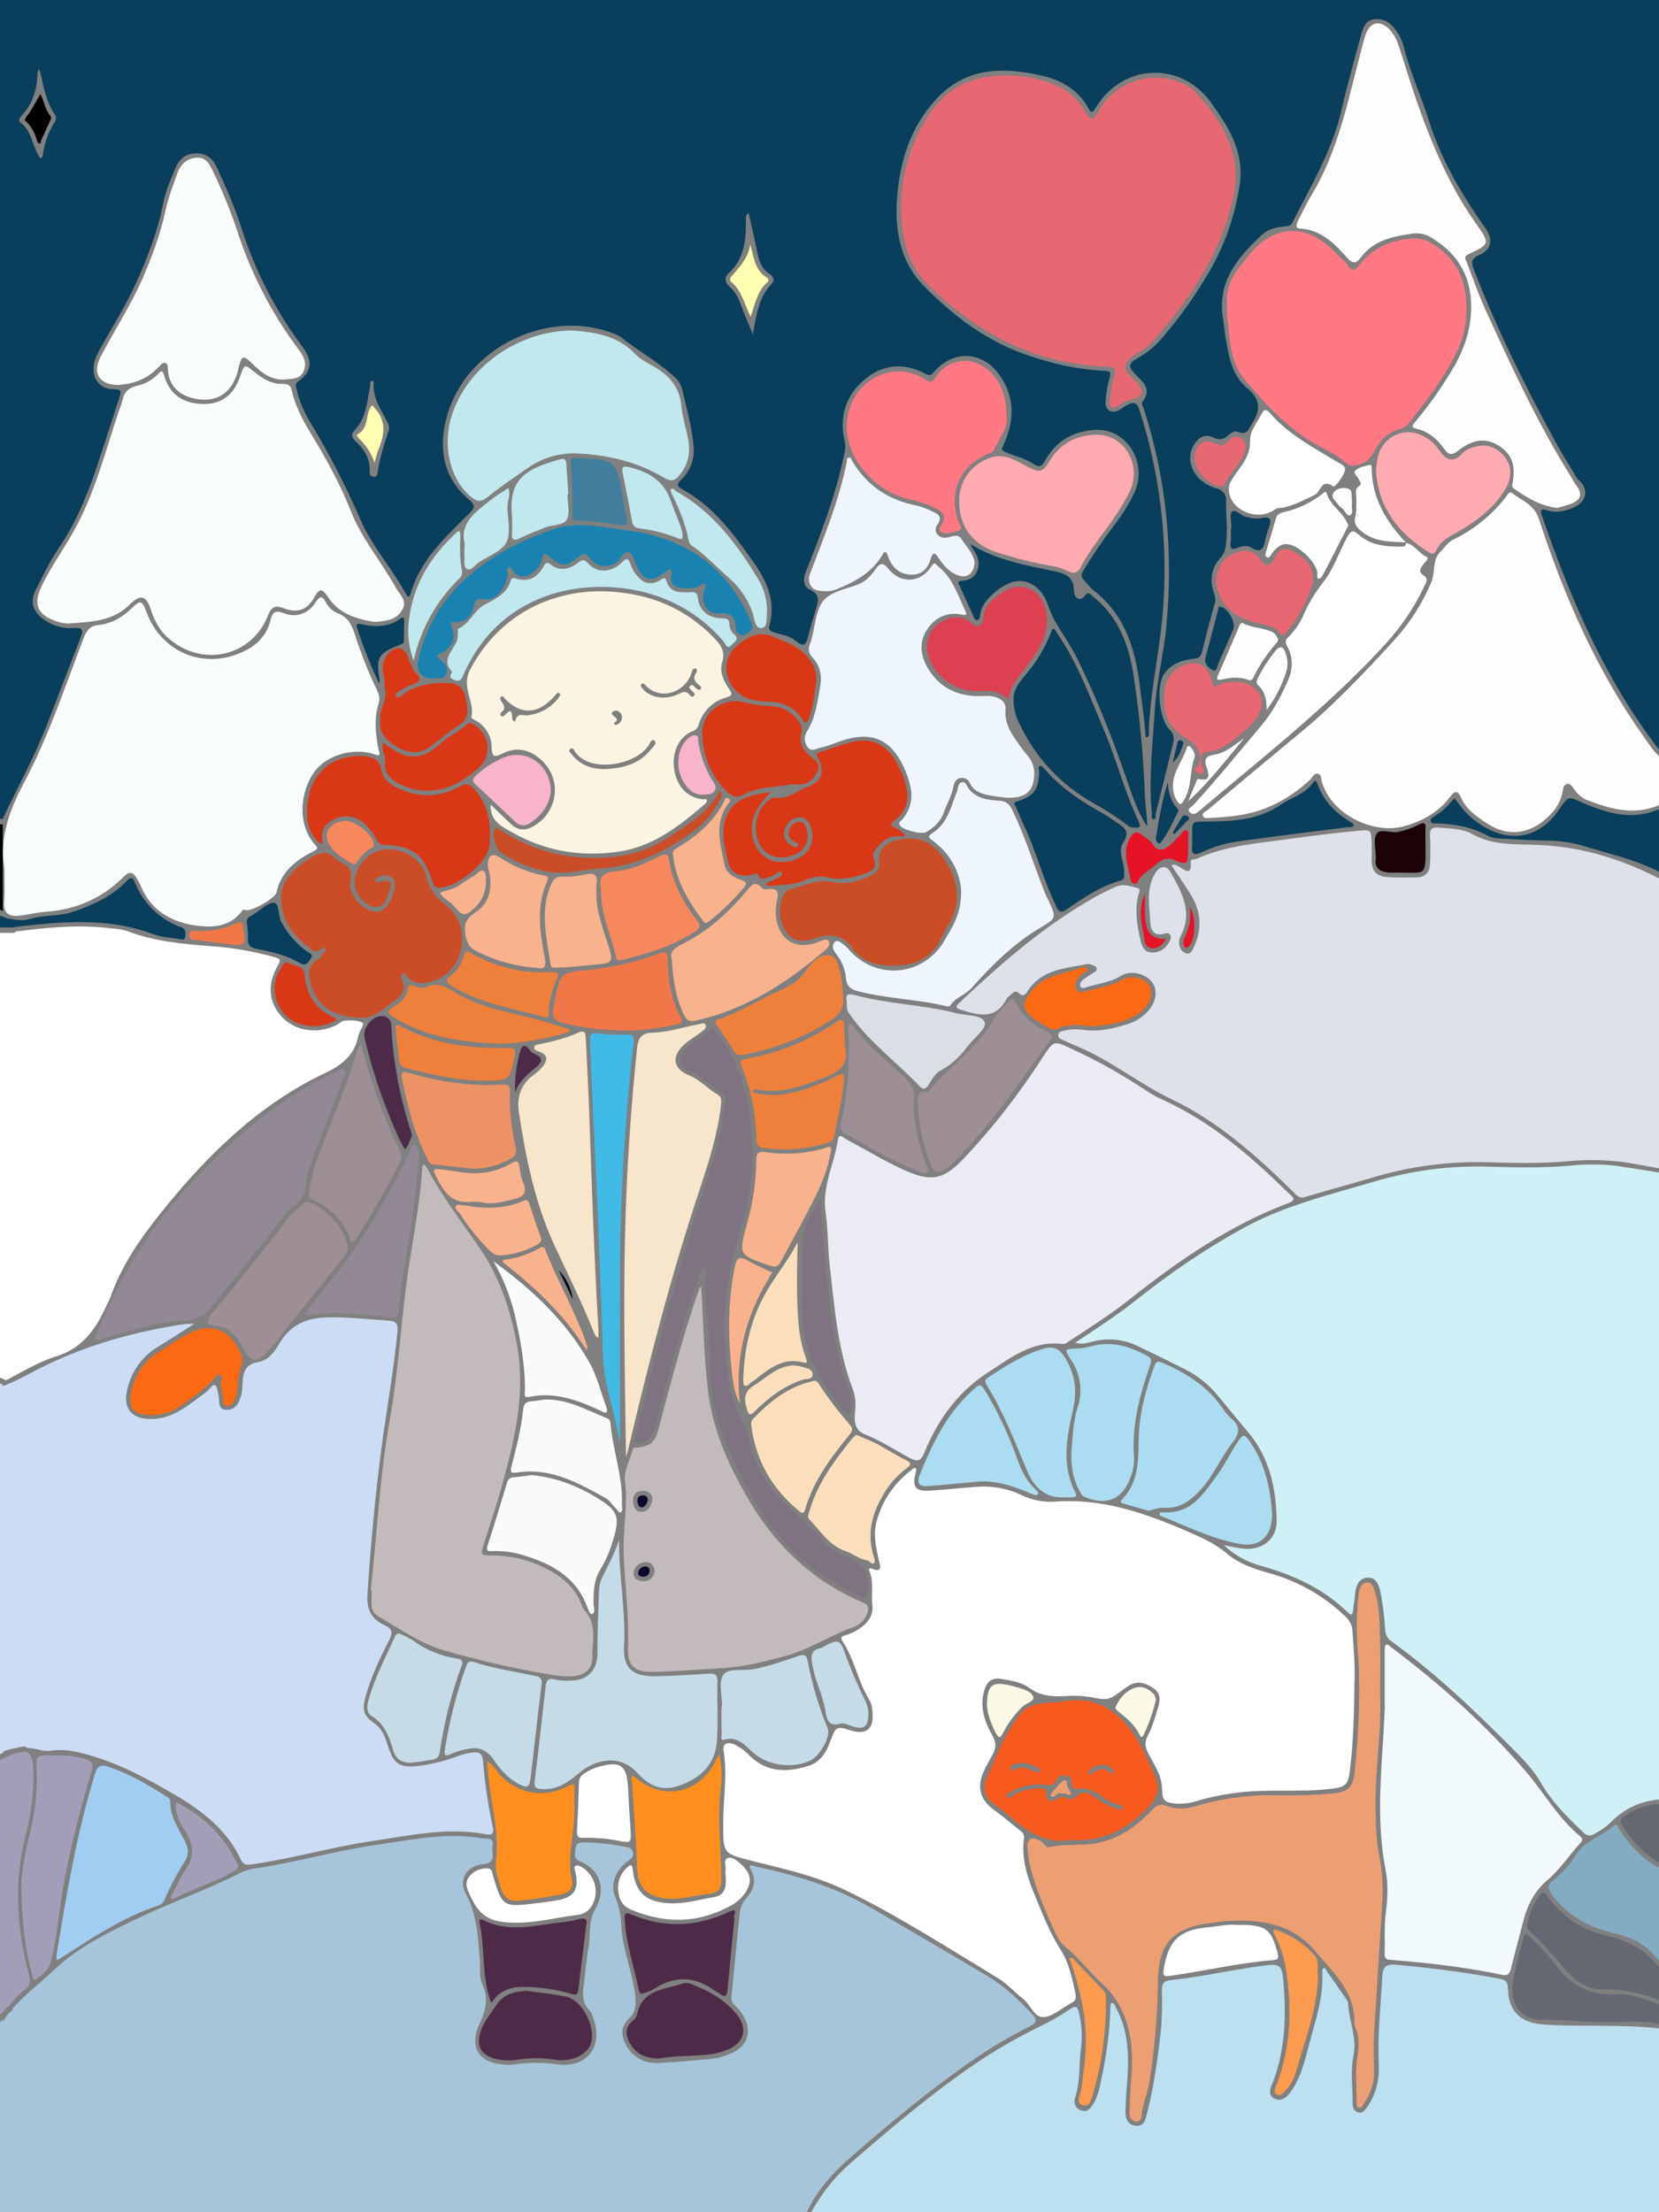 <?xml version="1.0" encoding="utf-8"?>
<!-- Generator: Adobe Illustrator 25.4.0, SVG Export Plug-In . SVG Version: 6.00 Build 0)  -->
<svg version="1.1" baseProfile="tiny" id="图层_1"
	 xmlns="http://www.w3.org/2000/svg" xmlns:xlink="http://www.w3.org/1999/xlink" x="0px" y="0px" viewBox="0 0 768 1024"
	 overflow="visible" xml:space="preserve">
<rect x="0" y="0" width="768" height="1024" fill="#808080" stroke="none"/>
<g>
	<path d="M373,1025h2c0.2-0.3,0.4-0.7,0.6-1h-2.1C373.3,1024.3,373.2,1024.7,373,1025z"/>
	<path d="M769,939v-2c-0.3-0.1-0.7-0.1-1-0.2v2.1C768.3,938.9,768.7,939,769,939z"/>
	<path d="M769,351v-3c-0.1-0.1-0.3-0.1-0.4-0.3c-0.2-0.3-0.4-0.5-0.6-0.8v3.2C768.3,350.4,768.7,350.7,769,351z"/>
	<path d="M769,928v-2c-0.3-0.1-0.6-0.2-1-0.4v2.1C768.3,927.8,768.6,927.9,769,928z"/>
	<path d="M769,374v-2c-0.3,0.2-0.7,0.3-1,0.5v2C768.3,374.3,768.7,374.2,769,374z"/>
	<path d="M769,835v-2c-0.3,0-0.7,0.1-1,0.1v2C768.3,835.1,768.7,835,769,835z"/>
	<path d="M769,407.1v-3c-0.3-0.2-0.7-0.4-1-0.5v3C768.3,406.7,768.7,406.9,769,407.1z"/>
	<path d="M769,543l-0.1-2c-0.3-0.1-0.6-0.1-0.9-0.2v2C768.3,542.9,768.7,542.9,769,543z"/>
	<path d="M769,912v-3c-0.3-0.5-0.6-0.9-1-1.4v3C768.3,911.1,768.7,911.5,769,912z"/>
	<path d="M769,865v-2c-0.3-0.2-0.7-0.4-1-0.6v2.2C768.3,864.7,768.7,864.8,769,865z"/>
	<path fill="#C3BBBB" d="M401.4,747c0.9-2.3,0.9-4.1-1.9-5.2c-22.2-9.4-39.1-24.9-51.6-45.4c-9.8-16.2-17.7-33.3-20.1-52.1
		c-1.9-16.1-2.2-32.4-3.2-48.7l0,0c-0.3,0.3-0.7,0.4-0.8,0.7c-7.5,21.2-13,42.9-18.8,64.6c-1.6,6.1-3.1,8.2-9.4,9.1
		c-1.1,0.2-2.4-0.3-2.8,1.3c-1.2,4.6-4,9.4-3.5,13.8c1.5,10.9-0.8,21.5-0.6,32.2c0.3,15.3,2.7,30.5,2,45.9
		c-0.3,7.8,3.3,10.9,11.2,10.7c10.6-0.2,21.2-1.1,31.9-1.7s20.9-3.2,31.2-6.1c10.6-3.1,19.7-9.3,30-12.9
		C398,752.1,400.3,749.9,401.4,747z M297.2,690.1c2.3-0.4,4.5,1.2,4.9,3.5c0,0,0,0,0,0.1c-0.6,3.1-1.7,5.9-5,6.1
		c-2.8,0.2-3.8-2.3-4-4.7C292.8,692.2,294.2,690.3,297.2,690.1z M297.7,731.9c-2.3,0-4.6-1.3-4.4-3.7c0.2-2.9,2.7-5.2,5.7-5.1
		c2.4-0.1,3.8,1.6,4.1,4.2C302.5,730.3,300.7,732,297.7,731.9z"/>
	<path fill="#0A082E" d="M299.1,725.1c-0.2,0-0.5,0-0.7,0c-1.5,0.2-2.8,1.4-3,2.9c-0.1,1.4,1.2,1.8,2.5,1.9c1.6-0.2,2.8-1.1,2.8-2.8
		C300.9,726.2,300.2,725.3,299.1,725.1z"/>
	<path fill="#C5DBE8" d="M335.2,805.3c6.7-1.9,10,3.1,14.1,6.5c6.9,5.7,18.4,7,26.2,2.9c4.4-2.3,9.1-11.2,7.7-14.6
		c-4.1-9.9-7.2-20.2-9.2-30.8c-0.6-3.2-1.5-3.8-4.6-2.7c-6.9,2.3-13.8,4.8-21,6.1c-4.7,0.8-11.4-0.7-13.6,2.6
		c-2.3,3.5-0.5,9.6-0.5,14.6H334c0,4.3-0.1,8.7,0.1,13C334.1,803.7,333.3,805.8,335.2,805.3z"/>
	<path fill="#0A082E" d="M297.3,697.7c1.6-0.3,2.2-1.9,2.6-3.3c0.1-1.1-0.7-2.1-1.8-2.2c-0.1,0-0.3,0-0.4,0c-1.9-0.1-2.8,1-2.6,2.8
		C295.3,696.3,295.7,697.9,297.3,697.7z"/>
	<path fill="#F7885D" d="M160,380c-6.3,0.1-10.4,4.8-8.2,9.7s6.8,7.4,11.2,10.1c0.6,0.3,1.4,0.5,1.8-0.1c1.9-3.3,4.7-6,8.1-7.7
		c0.2-0.1,0.2-0.8,0.2-1.3C172.5,386.3,164.8,380,160,380z"/>
	<path fill="#F8FBF7" d="M284.2,711.5c2.4-8.1,2-11.8-5.2-16.5c-9.9-6.5-21-11.2-33-12.2c-2.9,0.4-5.5,0.8-8.2,1
		c-1.5,0-2.8,1.1-3.1,2.6c-2.9,9.7-5.9,19.4-9,29.1c-0.7,2.1,0,2.6,1.9,2.5c4.5-0.2,9,0.3,13.3,1.5c13.6,3.9,25.5,9.9,30.9,24.2
		c0.5,1.3,1.2,3.7,2.3,3.4c1.7-0.6,0.8-2.9,0.7-4.4c-0.1-5.5,0-11.1,3-16C280.7,721.9,282.8,716.8,284.2,711.5z"/>
	<path fill="#D93817" d="M178.2,391.1c12.9,0.5,18.1,4.5,21.9,16.8c0.6,1.9,1.2,3.2,3.7,3c8.5-0.7,22-11.6,22.8-19.7
		c0.9-9.2-0.3-18.2-6.9-25.8c-2.2-2.5-3.8-3.1-7-1.3c-9.9,5.5-20,5.2-30-0.1c-3.1-1.6-5.6-4-6.1-7.5c-0.8-5.2-4.4-6.2-8.5-6.5
		c-15.5-0.8-26,9.3-26,26.3c0.1,3.1,0.5,7.6,3.4,11.3c1,1.3,1.9,2.7,3.8,3c-0.1-1.3-0.2-2.5-0.2-3.8c0-2.4,1.2-4.6,3.1-6
		c5-4.1,12.2-3.8,16.8,0.7c2.2,2.1,4,4.5,5.4,7.2C175,390.3,176.6,391.2,178.2,391.1z"/>
	<path fill="#F8FBF7" d="M287,700.2c1.8-0.7,0.8-2.5,0.9-3.9c0.5-12.9-4.3-25.1-5.3-37.8c-0.1-0.8-0.6-1.5-1.3-1.9
		c-9.4-3.7-18.2-9-28.9-8.8c-2.3,0.3-4.6,0.7-6.9,0.9s-3,1.5-3.3,3.6c-0.9,9-3.2,17.7-5.4,26.4c-0.7,2.9-0.3,3.3,2.7,2.9
		c15.4-2.4,28.1,4.8,40.8,11.8c1.7,0.9,2.8,2.8,4.2,4.2C285.4,698.4,286.6,700.4,287,700.2z"/>
	<path fill="#EF803B" d="M350.6,504.3c11,2.3,20.9-1.7,30.9-5.4c7.2-2.7,11.9-6.4,9.6-15l0,0c-0.1-3.1-0.3-6.3-0.4-9.5
		c-0.1-2.7-1.1-3-3.3-1.5c-12.6,8.7-27,14.6-42.1,17.2c-2.3,0.4-3,1.2-2,3.6c4.4,10.8,6.7,22.3,6.9,34c0.1,2.2,0.7,3.3,3,3.6
		c10.1,1.5,20.4,0.7,30.1-2.4c1.5-0.5,2.6-1.2,2.9-3c1.6-8.6,3.7-17.2,4.5-26c0.3-3.7-1.2-2.9-3.3-1.9c-5.2,2.7-10.6,4.9-16.1,6.6
		c-6.8,2-13.6,3.1-20.7,1.5c-0.8-0.2-2.3,0.1-2-1.4C348.7,503.9,349.8,504.1,350.6,504.3z"/>
	<path fill="#EFF5FD" d="M386.9,272.9c8.6-3.4,16.5-7.6,21.5-15.9c0.4-0.6,0.6-1.8,1.7-1.3c0.5,0.2,0.7,1,0.9,1.6
		c2,5.7,5.5,8.5,10.7,8.7s7.9-3,9.2-7.5c0.9-3,1.9-2.8,3.4-0.5c2.4,3.7,5.2,7,9.5,8.4c4.1,1.3,7.3-1.1,7.3-6.3h0.1
		c-0.7-3.8-3.8-7.2-6.3-10.8c-1.8-2.6-4.6-0.6-7-0.4c-3.6,0.3-6-2.9-4.1-5.8c2.7-3.9,0.7-5.1-2.5-6.5c-2.2-1.1-4.6-2-7-2.6
		c-13-2.5-23-9.2-29.8-20.6c-0.4-0.7-0.6-1.8-1.6-1.6c-1,0.1-0.8,1.3-0.9,2c-3.6,18-10.6,34.9-17.1,52c-1.3,3.5,0.5,7.1,4,7.6
		C381.4,273.7,384.1,274,386.9,272.9z"/>
	<path fill="#FBDFBD" d="M374.7,699.5c-0.4,1.2-1.1,2.7,0,3.8c5.1,5.3,9.1,12.1,16.6,14.6c3.6,1.2,6.5,3.9,10.3,4.4
		c1,0.2,1.9,2.1,2.9,1.3s0.1-2.5-0.2-3.7c-3-10.2-0.6-19.4,4.7-28.2c2.6-4.6,6.2-8.7,10.5-11.9c2.6-1.9,2.4-2.7-0.4-4.1
		c-4.5-2.2-8.7-5-13.1-7.3c-3-1.6-6.1-2.7-9.5-4.2c-0.6,0.3-1.1,0.8-1.6,1.2C386.4,675.8,378.5,686.4,374.7,699.5z"/>
	<path fill="#EFF5FD" d="M379.6,318.3c-1.3,7-2.1,14.1-6.1,20.4c-1.4,2.2-1.2,5,0.4,7.1c1.6,2.3,3.7,0.8,5.5,0.4
		c2.6-0.6,5.1-1.4,7.6-2.4c16.5-6.3,26.3-2,32.7,14.4c0.5,1.2,0.9,2.5,1.2,3.8c2,6.3,1.1,12.2-3.2,17.3c-0.6,0.8-2.1,1.3-1.1,2.8
		c1.3,2,9.9,4.3,12.1,3.1c3.7-2.1,6.8-5,8.2-9.1c1.5-4.1,3.7-7.8,4.5-12.1c0.4-1.8,1.1-3.6,3.3-3.9c1.9-0.3,3.7,0.8,4.4,2.6
		c1.6,3.4,4.8,4.5,8,5.3c3.1,0.7,6.3,0.9,9.4,1.3l0,0c8.5,0,11.9-2.9,12.3-10.7c0.1-2.7-0.6-5.3-2.1-7.5c-1-1.5-2.3-2.8-3.4-4.3
		c-3.9-5.6-8.5-10.8-7.8-18.6c0.3-3.6-3.2-5.6-6.9-6c-2.3-0.2-4.7,0.1-7,0c-9.3-0.4-16.8-4.4-21.7-12.3c-3.6-5.8-4.8-12.2-0.8-18.4
		c3.8-5.8,9.4-8.4,16.3-7c2.5,0.5,2.1-0.4,1.4-1.9c-3.5-7.3-5.8-15.3-12.6-20.5c-1.2-1-1.5-2.3-3,0c-4.8,7.7-14.2,8.4-19.9,1.2
		c-2.9-3.6-4.3-2.2-6.1,0.3c-2.1,2.9-4.3,5.4-7.7,6.8c-5.6,2.2-12.8,3.4-16.2,7.5c-3.7,4.4-3.9,11.8-5.6,17.9
		c-0.2,0.8-0.5,1.6-0.8,2.4c-0.9,2-0.5,4.3,1,5.9C379.8,308,380.6,312.9,379.6,318.3z"/>
	<path fill="#C1E7EF" d="M210.5,314.8c2.8,1,3.4-0.9,4.2-2.8c7.6-17.1,20.1-29.4,37.6-35.9c22.4-8.3,59.4-6.9,82.9,21.1
		c0.7,0.9,1.3,3.8,3.5,1.3c1.3-1.5,3.9-2.6,1-5c-1.3-1.1-2-2.8-2-4.5c-0.1-2.4-1.1-2.8-3.5-2.8c-6.1,0-10.5-3.5-11.1-9.2
		c-0.3-2.8-1.2-3-3.6-2.9c-4.5,0.2-9.2,0.6-11-5.2c-0.7-2.4-2.1-0.7-3.1-0.2c-3.1,1.6-6,1.9-8.8-0.5c-2.2-1.9-3.8-4.3-4.7-7
		c-1-2.7-1.6-3.3-4-0.9c-4.8,4.8-11.5,5.1-15.5,0.6c-2.1-2.3-3-1.8-5-0.3c-3.7,2.8-8,4-12,1c-2.5-1.9-2.9-1-4.1,1.1
		c-2.8,5-7.2,6.8-12.5,5.1c-2.2-0.7-2.2,0.6-2.6,1.7c-2.1,5.7-7.1,7.8-12,10.5s-6.8,8.8-12.2,11.1c-0.2,0.1,0,1.3,0,1.9
		c0,1.3-0.2,2.6-0.6,3.9c-2,4.7-7.3,8.7-2.1,14.1C207.7,313.6,208.8,314.2,210.5,314.8z"/>
	<path fill="#9E8E96" d="M391.8,525c4.1,2.1,8.1,4.6,12.1,6.9c6.7,3.8,13.6,7.1,20.6,10c1.5,0.6,3.5,1.8,4.7,0.7
		c1.4-1.3-0.4-2.9-0.9-4.4c-3.3-9.1-5.2-18.7-5.4-28.5c0.9-4.3-0.7-7.9-4.6-11.5c-7.8-7.2-16.2-13.8-22.7-22.4
		c-0.6-0.8-1.1-2.5-2.5-1.8c-0.4,0.2-0.3,1.8-0.3,2.8c0.5,14.5,0,29-3.6,43.1C388.7,522.5,389.5,523.8,391.8,525z"/>
	<path fill="#417E9E" d="M269,212c-1.4,0.8-5.3-2-4.8,2.8c0.7,7.8,0.9,15.6,0.8,23.4c0,1.3-0.1,2.8,1.9,2.8c7-0.1,13.9,1.2,20.8,2.1
		c2.3,0.3,3-0.4,2.5-2.7c-0.8-4.2-1.5-8.5-2.3-12.7C285.2,213.5,284.1,212.6,269,212z"/>
	<path fill="#4D2B48" d="M246.9,487.6c-0.7-0.4-1.3-1-1.8-1.7c-1.9-2.7-3.5-2.1-4.3,0.7c-1.8,6.2-2.6,12.6-2.3,19.1
		c1.6-4.8,5.1-8,8.9-11C250.5,492.3,252.6,489.6,246.9,487.6z"/>
	<path fill="#F7E5CC" d="M277,619.3c0-1.7,0.1-3,0-4.4c-2-33.9-3.1-67.8-4.3-101.8c-0.4-10.6-1-21.3-1.5-31.9
		c-0.1-2.2,0-4.9-3.5-3.2c-5.7,2.6-11.7,4-17.7,5.3c-1,0.2-2.6,0.1-2.7,1.6c-0.1,1.2,1.3,1.5,2.1,1.8c5,1.8,3.8,4.6,1.3,7.6
		c-1,1.1-2.1,2.1-3.3,3c-6.2,4.3-8.3,10.6-7.2,17.5c3.2,21.1,7.4,42,16.4,61.5c6.2,13.4,12.8,26.6,18.3,40.4
		C275.3,617.5,275.4,618.6,277,619.3z"/>
	<path fill="#F8B28D" d="M249.1,578.1c-4.4,2.4-9.1,4-14.1,4.8c-0.8,0.1-2,0.2-2.2,0.6c-0.4,0.8,0.7,1.3,1.3,1.8
		c14.3,11.2,27.3,23.7,37.5,39.7c0.1-0.5,0.2-1.1,0.3-1.7c-5-15.5-13.6-29.5-19.4-44.7C251.7,576.4,250.5,577.3,249.1,578.1z"/>
	<path d="M265.2,601.6c-0.7-5.1-3-9.9-6.5-13.6C260.9,592.5,263,597,265.2,601.6z"/>
	<path fill="#F8B28D" d="M220.4,422.1c-4.7,3.1-6,5.8-4.8,11.3c0.8,3.3,1.6,5.2,4.6,6.7c8.9,4.6,18.7,7.3,28.6,7.9
		c3,0.8,4.2-0.3,3.4-4.7c-2.2-11.8-4.2-23.7,1.1-35.3c1.3-2.8-0.9-2.6-2.4-2.9c-6.8-1.4-13.4-4.2-19.2-8c-3.6-2.3-5.5-1.5-5.9,2.8
		c0,1.3,0.3,2.6,0.7,3.9C227.9,411,226.6,418,220.4,422.1z"/>
	<path fill="#F8B28D" d="M328.9,425.9c5.5-4.3,10.5-9.2,15.1-14.6c1.6-1.8,2.2-3-0.9-4c-3.4-1-6.9-3.3-7.6-6.7
		c-1.9-9.5-5.2-19.2,1.5-28.4c0.5-0.7,1.7-1.5,0.4-2.5c-1.8-1.2-1.9,0.7-2.3,1.5c-4.9,9.3-12.5,15.9-21.4,21.1
		c-1.3,0.8-2.7,1.5-2.1,3.9c1.3,11.2,6.9,20.9,13.8,30C326.8,428.3,327.8,426.7,328.9,425.9z"/>
	<path fill="#F8B4C8" d="M322,340.4c-1.5-0.3-2.8,0.8-3.9,1.8c-4.6,4.3-5.5,13.1-1.8,19.5c2,3.4,4.5,6.2,9.2,6.2
		c1.6-0.4,3.9,0.3,5.2-1.7c1.5-2.2-0.2-3.7-1.2-5.3c-3.1-5.3-5.2-11.2-6.2-17.3C323,342.6,323.8,340.7,322,340.4z"/>
	<path fill="#F7885D" d="M322.6,426c-6.3-8.3-11.3-17.2-12.8-27.7c-0.4-3-1.6-3.4-4.2-2.1c-6.6,3.2-13.2,6.6-20.6,7.1
		c-5.8,0.4-8,2.8-6.8,8c-0.4,11.5,4.7,21.3,7,31.8c0.4,1.9,1.8,1.5,3.2,1.1c11.7-2.8,23-6.3,33.2-12.9
		C324.1,429.7,324.6,428.6,322.6,426z"/>
	<path fill="#CB4D27" d="M311.2,386.5c-7.2,5.1-15.5,8.5-24.3,9.8c-20.1,2.8-38.7-1.2-55.7-12.3c-0.7-0.4-1.5-1.7-2.3,0
		c-1.2,2.4,0.7,9.1,3,10.6c6.1,4.1,12.8,7,20,8.6c8.8,2,17.2-0.6,25.8-1.2c16.8-1,31.4-8.2,44.6-18.3c4.3-3.4,7.9-7.7,10.4-12.6
		c0.8-1.4,2.1-2.8,0.7-5.3l0,0C328.4,375.7,319.5,380.8,311.2,386.5z"/>
	<path fill="#FBF4E2" d="M218.2,332.1c-0.1,0.3,1.2,1,1.9,1.4c4.6,2.4,7.4,7.1,7.5,12.2c0.1,5.7,2,4.5,5.5,2.9
		c6.5-3.1,12.3-1.5,17.5,3.2c10,9.1,7.7,24.9-4.5,31.1c-3.6,1.8-6.8,1.2-9.6-1.5c-3-2.8-6-5.7-9.4-9l0,0c-0.2,7.8,5.2,10.2,10,12.9
		c15.2,8.6,31.4,11.4,48.7,9c16.4-2.2,28.6-11.9,40.5-22.1c0.5-0.4,1-1.1,1-1.6c-0.2-1.2-1.3-0.5-2-0.6c-7.2-0.9-12-5.9-13.2-14
		c-1.2-7.6,2.2-15,8.4-17.5c1.4-0.4,2.5-1.5,2.9-2.9c1.7-6.2,6.6-11.1,12.9-12.8c2.3-0.7,3-1.3,1.4-3.6c-2.6-3.8-4.8-8.2-3.4-12.6
		c1.7-5.4-0.9-8.4-4.1-11.7c-12.2-12.4-26.7-19-44.2-20.8c-29.4-3-55.2,10.6-68.4,35.9C213.3,318.2,220,324.8,218.2,332.1z
		 M296.9,316.7c0.8-0.9,1.5,0.1,2,0.6c6.8,7.2,18.2,3.3,21.2-5.7c0.3-0.9,0.4-2.1,1.7-2.2c0.8,0,0.9,0.7,0.7,1.7
		c-2,2.5-1.1,4.5,1.5,6.3c0.5,0.4,0.9,1,0.2,1.7c-0.7,0.6-1.2,0-1.7-0.3c-1-0.6-1.8-2.7-3.1-1.2c-1,1.1,0.9,1.8,1.5,2.7
		c0.4,0.5,1,1,0.4,1.7c-0.8,1-1.6,0.2-2.1-0.4c-1.7-2.1-3.3-1.2-5.2-0.3c-6,2.9-13,1.7-16.5-2.5C297,318.2,296.2,317.5,296.9,316.7z
		 M283.4,329.7c0.8-0.9,2.2-1,3.1-0.3c1.1,0.7,1.6,1.9,1.4,3.1c-0.2,1.6-1.4,2.8-3,3.1c-0.2,0-0.5-0.6-0.8-0.9
		C288.3,332.4,282.1,331.5,283.4,329.7z M263.9,346.8c1.1-1.2,1.8,0.3,2.2,1c6.5,10.1,27.5,6.7,34-2.5c0.7-1,1.5-3.6,2.8-2.5
		c1.6,1.3-0.6,2.9-1.5,4c-5.4,6.9-13,8.8-21.2,9.2c-6.2,0.1-11.5-1.8-15.4-6.7C264.2,348.6,262.9,347.8,263.9,346.8z M232.1,322.4
		c0.7-0.4,1.1,0.4,1.5,0.9c7.3,7.5,14.8,7.5,22.1,0c0.7-0.7,1.3-1.5,2-2.2s1.3-0.7,1.7,0.7c-0.4,0.5-0.8,1.2-1.3,1.8
		c-3.5,4.3-8.6,7-14.1,7.5c-2,0.2-4.6-1.3-5.4,2.4c-0.3,1.2-1.5-0.1-1.5-1.1c0-3-0.5-4.6-3.3-1.5c-0.4,0.5-1,1-1.7,0.5
		c-0.5-0.3-0.6-0.9-0.3-1.4c0.1-0.1,0.2-0.2,0.3-0.3c2.2-1.7,1.3-3.3,0-5C231.6,323.9,231.2,323,232.1,322.4z"/>
	<path fill="#C1E7EF" d="M296.1,244.6c6.1,0.7,12.1,2.3,17.8,4.6c1.7,0.7,2.5,0.6,2-2.7c-1-4.2-3.5-9.1-5.2-14.3
		c-3.2-9.5-10.2-13.7-19.2-15.9c-3.2-0.8-3.9,0-3.2,3c1.5,7.2,2.9,14.3,4.2,21.5C292.7,243.2,293.7,244.2,296.1,244.6z"/>
	<path fill="#1A82B1" d="M204.3,302.2c5.2-2.4,7-6.8,4.7-12.1c-1-2.2-0.3-2.2,1.4-2.1c4.3,0.2,7.5-2.2,8.5-5.7s0.2-5.9,5.9-4.9
		c5,0.8,9.9-6.3,10.2-11.8c0-1-0.7-2.2,0.3-2.8c1.2-0.7,1.6,0.7,2.2,1.5c2.8,3.5,5.8,3.1,9.2,0.8c2.2-1.6,3.7-3.9,4.2-6.5
		c0.4-1.6,0.6-3.1,2.8-1.4c7.1,5.5,7.6,5.5,14.4,0.4c2-1.5,3.1-1.8,4.8,0.5c3,4.2,7.5,5,11.8,2.7c2.6-1.4,3.7-6.2,6.6-5
		c2,0.8,2.6,5.1,4.1,7.6c3.1,5.3,5.8,5.8,11,2.5c0.7-0.4,1.3-1,2-1.4s1.4-1.3,2.1-0.8c0.4,0.3,0.5,1.5,0.3,2.2
		c-1,4.9,1.9,6.2,5.9,6.4c2.5,0.2,5.1-0.2,7.4-1.2c0.8-0.4,1.7-1.5,2.6-0.4c0.6,0.8-0.3,1.5-0.6,2.2c-2,5.3,0.8,11.3,6.1,11
		c6.1-0.4,8.2,1.2,8.4,7c0,1.7,1.4,3,3.1,3c0.6,0,1.2-0.2,1.7-0.6c2.5-1.3,3.7-2.2,2.3-5.5c-9-21.1-24.4-34.7-46.7-40.3
		c-4-1-8.1-1.7-12.3-2.2c-10.8-1.4-21.6-4.1-32.6-0.3c-13.8,4.7-26.7,11.2-37.9,20.6c-12.6,10.3-21.3,24.6-24.7,40.6
		c-0.9,4.5,2.2,8.2,7.1,7.9l0,0c1.6-0.9,4.8,1.2,6-2.2c1.1-3.1-1-5.1-3-6.8S202.6,303,204.3,302.2z"/>
	<path fill="#093E5C" d="M505.9,371.6c5.2,2.9,10.3,6.1,15.1,9.7c1.2,0.9,2.2,2,4.1,1.7l0,0c2.4,0.4,3.2-0.2,2-2.8
		c-6.5-13.7-10.2-28.5-16.1-42.4c-6.4-15.2-12.1-30.7-21.4-44.4c-0.6-0.9-1-2.4-2.2-2.3c-0.5,0-0.8,1.7-1.2,2.5
		c-2.6,6.5-6.2,12.5-10.7,17.9c-3,3.5-6,6.9-6.3,11.6c-0.1,4.3,0.9,8.5,2.9,12.2C479.3,350.6,491.1,363.3,505.9,371.6z"/>
	<path fill="#C1E7EF" d="M262.2,215.2c-0.1-1.9-0.3-3.3-2.9-2.6c-13.7,3.9-23.7,7.8-22.4,24.6c0.2,3,0.3,6,0.1,9
		c-0.2,3.3,0.3,4.7,4,2.8s7.3-3.1,11-4.7c3.5-1.5,8.8-0.9,10.4-3.8c1.6-3.1,0.3-7.8,0.3-11.8h0.4
		C262.8,224.2,262.5,219.7,262.2,215.2z"/>
	<path fill="#D93817" d="M414.5,379.4c4-2.9,6.1-7.8,5.4-12.8c-0.5-5-2.5-9.6-5-14c-4.8-8.4-11.6-11.4-21-9c-5,1.3-9.8,3.1-14.7,4.7
		c-1.1,0.4-1.5,0.7-0.7,2.1c3.6,6.1,2.1,11.4-4.4,13.7c-5,1.8-9.2,6-15.3,5.1c-1.2-0.2-2.8,1.1-3.9,2c-5.7,4.8-6.7,15.6-2.1,21.5
		c3.5,4.5,10,5.5,15.9,2.5c4.3-2,6.3-6.9,4.7-11.4c-0.5-1.5-1-2.9-2.7-3.3c-1.7-0.3-3.4,0.4-4.3,1.9c-2.2,2.7-1.8,5.2,1.1,7.2
		c0.8,0.5,2.9,0.4,1.8,2.1c-0.7,1.1-2.1,0.1-3.1-0.5c-2.7-1.7-3.9-4.2-2.9-7.3c1-3.3,3.5-5.5,7-5.5c3.2,0,4.5,2.5,5.3,5.2
		c1.8,6.3-1.2,12-7.5,14.3c-8.3,3-15.8,0-18.7-7.4c-3.2-8-0.9-15.9,7.6-23.9c-9.2,1.3-17.2,2.7-20.7,11.3
		c-2.9,7.1-0.8,14.6,0.9,21.6c1.4,5.5,7,7.1,12.5,4.8c0.3-0.1,1.1,0.1,1.2,0.3c1.2,3.7,3.6,1.6,5.7,1.2s4.5-3.6,5.3-1.8
		c0.9,2-3,2.7-4.8,3.8c-0.3,0.2-0.7,0.2-0.9,0.3c-0.5,0.3-1.5,0.7-1.5,1c0.1,1.2,1.2,0.9,1.9,0.9c5.6-0.5,11.3-0.2,16.6-2.8
		c3.2-1.5,6.8-1.9,10.2-1c5.8,1.3,11.2,0.1,16.7-1.7c3.4-1.1,6.3-2.7,4.3-7.2c-0.8-1.7,0.2-3.3,1.3-4.6c2.8-3.5,6.1-6.1,11.1-5.6
		c0.7,0.1,1.8,0.5,2-0.7c0-0.4-0.9-0.9-1.4-1.2c-0.7-0.7-1.5-1.3-2.4-1.7C412,382.3,411.7,381.4,414.5,379.4z"/>
	<path fill="#D93817" d="M370.2,334.7c-2.5-4.4-7.1-7.3-12.2-7.7c-4.3-0.5-8.7-0.6-12.8-1.8c-10.6-3-21,4.8-20.1,15.8
		c0.8,9.9,4.3,18.6,11.7,25.7c2.5,2.4,4.9,2.5,7.5,1.1c7-3.8,14.7-3.3,22.1-4.7c0.7,0,1.3,0,2,0c4.8,0.5,8-1.7,10-5.9
		s-1.7-5.5-3.9-7.6c-3-2.8-4.6-6.2-3.5-10.3C371.5,337.8,371.2,336,370.2,334.7z"/>
	<path fill="#F7E5CC" d="M324.9,477.5c1-0.8,2.5-1.8,1.7-3.2c-0.6-1.1-2.2-0.4-3.2-0.2c-7,1.3-13.9,3.7-21.1,3.9
		c-5.2,0.1-6.9,2.2-7.4,7.3c-2.9,28-4.8,56.1-5.5,84.2c-0.9,35-0.1,70,0.4,104.8c0.3-1.1,0.8-2.2,1-3.3
		c9.5-40.3,19.8-80.4,32.9-119.8c4.2-12.7,8.4-25.6,10-39.1c0.2-2.1,0.6-4.2-1.4-5.4c-4.6-2.6-8.1-6.8-13.2-8.9
		c-7.5-3-8.4-8.7-2.5-14.2C319,481.4,322.1,479.7,324.9,477.5z"/>
	<path fill="#F27748" d="M309.1,444.2c0-3.9-1.2-3.8-4.3-2.7c-10.6,3.9-21.7,6.4-32.9,7.5c-12,1.1-12.6,1.5-14.9,13.3
		c-0.3,1.5-0.5,3-0.8,4.4c-0.8,3.6,0.2,5.6,4.2,6.7c9.2,2.4,18.6,3.6,32.2,3.6c4.2,0,12.4-1,20.6-2.8c2.6-0.5,3-1.3,1.8-3.5
		C310.6,462.4,309.2,453.4,309.1,444.2z"/>
	<path fill="#C5DBE8" d="M389,797.9c1.8-0.5,3.6,0.5,5.3,1.1c5.7,1.9,7.8,0.5,7.7-6.5c-0.1-1.5-0.5-2.9-1-4.3
		c-3.8-7.7-7.2-15.6-10.1-23.7c-1.9-5.6-3.5-5.6-8.7-2.8c-0.8,0.6-1.8,1-2.7,1.3c-3.8,0.8-4.1,3.2-3.6,6.6c1.1,8,5.2,15,6.3,23
		C382.8,796.7,384.2,799.2,389,797.9z"/>
	<path fill="#646873" d="M751.2,845.3c4.2,6.9,10,12.7,16.8,17V835c-5.6,0.5-11.1,2.3-15.8,5.4C750.1,841.9,749.8,843.2,751.2,845.3
		z"/>
	<path fill="#DEE1EA" d="M681.4,386c-4.4-2.5-9.9-2.4-15.1-2.9c-3.1-0.3-4.6,0.4-4.3,4c0.2,4.2,0.2,8.3,0,12.5
		c-0.1,3.8-1.8,6.4-6,6.5c-4.5,0.1-9,0.2-13.5-0.1c-5.6-0.3-7.8-3.1-7.5-8.8c0.1-2.2,0.1-4.3,0-6.5c-0.2-6.8-0.2-6.7-6.7-6.1
		c-10,0.9-19.9,2.2-29.8,3.5c-15.1,2.2-30.5,3-44.7,9.5c-1,0.4-2.7-0.2-2.6,1.5c0.5,6.3-2.3,3.9-5.2,2.2c-1-0.6-2.3-1.5-3.7-0.8
		c3.1,4.8,6.4,9.4,9.3,14.2c4.7,7.9,4.8,16.1,0.8,24.3c-0.6,1.2-1.5,2.9-3.3,2.3c-1.5-0.5-2.6-1.7-3-3.2c-0.5-1.6-0.3-3.4,0.5-4.9
		c5.8-11,0.4-20.4-4.8-29.6c-2-3.5-5.2-2.7-7.3,1.1c-4.1,7.2-2.3,15-2,22.5c0.1,3.1,1.8,6.6,6.7,4.9c2-0.7,3.4,0.8,2.6,2.8
		c-1.4,3.4-4.1,5.8-7.9,6s-5.2-2.3-5.9-5.5c-1.6-7-2.8-14-1-21.2c0.2-1,1.5-2.7-0.6-3.2c-3.2-0.8-6.3-2.1-9.9-0.5
		c-4.6,2-9,4.3-13.3,6.9c-21.9,12.9-40.8,29.5-59.1,46.8c-1.5,1.5-2.2,2.3,0.7,3.2c8.1,2.5,16.1,4.9,21.2-5.1
		c0.7-0.9,1.6-1.7,2.5-2.4c0.8-0.7,2-1.3,2.7-0.6c3.1,3.2,4,0,5.3-1.7c6.8-9.2,17.3-9.4,27.1-11.4c0.5,0,1,0.1,1.5,0.3
		c1,0.4,2.5,0.6,2.6,2c0.1,1-1.1,1.5-2,2c-1.5,1-3,2-4.5,3.1c-0.9,0.8-1.6,2-1,3.1s1.8,0.6,2.7,0.3c5.4-1.7,11-2.2,16-5.3
		c4.5-2.8,11.3-1.1,14.4,2.9c2.6,3.4,2.1,8.7-1.4,12.9c-2.6,3.1-6,5.4-9.9,6.5c-6.7,2.2-13.5,3.7-20.6,2.7c-3-0.4-6-0.3-8.9,0.4
		c-1,0.3-2.4,0.4-2.6,1.9s1,1.9,2.1,2.4c2.3,1,4.5,2.1,6.8,3c15.5,6.5,28.5,17.2,43.5,24.4c22.2,10.6,40,26.8,57.3,43.8
		c1.7,1.7,2.7,2.1,4.8,1.4c10.3-3.1,20.8-5.9,31.2-9c17.1-5.1,34.9-7.5,52.7-7c12.2,0.3,24.3,0.7,36.5-0.4
		c9.1-0.9,18.3-0.8,27.4,0.4c5.3,0.8,10.5,1.9,15.8,2.8V406.6c-17.7-9.1-36.3-14.8-56.5-15.5C701.4,390.6,691,391.5,681.4,386z"/>
	<path fill="#D0F0F7" d="M727.5,539.5c-13,1.2-26,0.9-39,0.5c-17.7-0.5-35.3,1.9-52.2,6.9c-20.7,6.1-41.7,11.1-60.8,21.6
		c-17.2,9.5-33.5,20.5-48.9,32.8c-9.1,7.2-18.8,13.6-28.9,20.2c3.5,1.1,6.2-0.1,8.8-0.7c6.9-1.6,14.1-0.8,20.4,2.4
		c7.4,3.5,14.7,7.1,22,10.8c5.7,2.9,10.7,6.9,14.7,11.8c4.7,5.7,9.3,11.3,14,16.9c10.2,12,13.2,26.3,13.4,41.4
		c0.1,8-6.3,13.4-14.6,12.8c-3.1-0.2-6.2-1-9.9-1.7c4.8,4.5,10.6,7.8,16.9,9.5c15.1,4.2,29.1,10.5,40.5,21.6c2,1.9,2.3,0.8,2.5-1.1
		c0.2-2.2,0.6-4.3,0.8-6.4c0.3-3.8,1.1-7.9,5.4-8.5c4.7-0.6,5.9,3.9,6.6,7.3c1,5.4,1.7,10.8,2,16.3c0.2,2.5,0.7,4.2,2.9,5.8
		c21,15.2,39.6,33.1,57.8,51.4c4.2,4.3,8.3,8.7,11.3,13.9c5.1,9,12.3,16.1,19.7,23.1c1.7,1.7,3,2,5.2,0.8c2.8-1.5,5.4-3.3,7.7-5.5
		c6.2-6.4,13.8-9.7,22.5-10.5V542.8c-6.5-1.1-13.1-2.1-19.6-3.1C741.4,538.8,734.4,538.8,727.5,539.5z"/>
	<path fill="#83ABC2" d="M749.9,847.3c-0.7-1-1.1-3.8-2.9-2.2c-5.5,5.1-13.5,6.8-17.6,13.6c-2.7,4.4-6.1,8.3-10.2,11.5
		c-3.2,2.4-2.7,4.4-0.5,7.3c7.5,9.7,17.7,15,29.3,17.6c8.4,1.9,15,5.9,20,12.5v-43.1C760.3,860.6,754.8,854.3,749.9,847.3z"/>
	<path fill="#646873" d="M742.7,895.7c-10.8-2.6-20.3-9.1-26.6-18.3c-1.4-2-2.1-1.9-3.5,0c-2.8,3.9-4.3,8.2-5.6,12.7
		c-0.5,1.3-0.1,2.7,1,3.6c6.8,6,12.2,13.2,18.3,19.8c4.3,4.5,9.5,7.5,15.9,7.4c9-0.3,17.5,1.7,25.8,4.8v-15
		C761.8,902.1,752.9,898.2,742.7,895.7z"/>
	<path fill="#E51325" d="M548.8,433.1c-0.5,1.2-1.1,2.4-0.9,3.8c0.1,0.9,0.5,1.7,1.4,1.8c0.4,0,1.1-0.6,1.5-1.1
		c2.7-3.3,2.9-13.5,0.1-17.9c0.1,2.3,0.1,4.6-0.1,6.9C550.4,428.8,549.7,431,548.8,433.1z"/>
	<path fill="#A39EB8" d="M84,835.5c-0.8-0.4-1.8-1.5-2.5-0.8c-0.5,0.5-0.2,1.9-0.1,2.8c0.5,4.1,2.6,7.5,4.8,10.9
		c3.6,5.8,3.8,11.4-0.4,17.2c-2.5,3.5-4.1,7.6-6.2,11.4c-0.5,0.8-1.1,1.9,0.5,2c0.2,0,0.4-0.1,0.6-0.2c9.2-4.9,19.5-7.7,28.5-13.2
		c1.7-1.1,1.1-2,0.5-3.2C104.3,850.9,95.2,841.5,84,835.5z"/>
	<path fill="#A39EB8" d="M42.4,819.8c1.1-3.6,0-4.7-3-5.6c-6-1.9-12.1-1.6-18.2-1.6c-4.1,0-4.5,1.1-4.3,4.6
		c0.6,10.3-0.4,20.7-2.9,30.7c-2.4,9.9-4.3,19.8-4.1,25.1c0.3,17.1,1.7,29.2,5,40.9c0.3,1,0.3,3.5,2.1,2.1c2.5-2.1,5.5-3.7,6.5-7.7
		c3.1-12.3,3.9-25,6.2-37.3C33,853.7,37.3,836.6,42.4,819.8z"/>
	<path fill="#A2CDF3" d="M86.9,856c-0.3-1.4-0.8-2.9-1.5-4.2c-3-5.7-6.7-11.2-6.6-18c0-1.4-1.2-1.9-2.2-2.5
		c-8.3-5.3-16.7-10.2-26.1-13.4c-4.4-1.5-5.5-0.3-6.7,3.7c-8.3,27.3-13.1,55.3-17.6,83.4c-0.1,0.8,0,1.6,0.1,2.3
		c0.7-0.3,1.4-0.7,2.1-1.1c14.2-9.2,28.3-18.6,44.6-24.1c1.5-0.4,2.7-1.4,3.2-2.8c2.6-6.1,5.7-12,9.3-17.6
		C86.6,860,87.1,858,86.9,856z"/>
	<path fill="#646873" d="M747.8,923.1c-11.9,0.8-20.5-4.2-27.4-13.3c-3.7-4.7-7.7-9.2-12.1-13.3c-1.4-1.3-2.5-1.8-3.1,0.5
		c-1.7,7.1-4,14.2-4.9,21.4c-1.3,9.8,4.3,16.6,13.4,16.5c12.7-0.1,25.2,1.7,37.9,1c5.5-0.4,11-0.1,16.5,0.9v-9.1
		C761.3,925.5,754.8,922.6,747.8,923.1z"/>
	<path fill="#FFFFB1" d="M338.6,130.6c4.8,3.9,5.8,9.9,8.9,16c2.1-6.1,3.1-11.8,7.6-15.8c0.6-0.4,0.8-1.3,0.4-1.9
		c-0.2-0.2-0.4-0.4-0.6-0.5c-5.7-3.5-5.9-9.6-7.6-15.3c-0.7,5.9-4.5,9.9-8,14.1C338.4,128,337.2,129.5,338.6,130.6z"/>
	<path fill="#FDFDFE" d="M761.2,341.4c-22-30.9-37.1-65.3-48.8-101.2c-2.3-6.9-7.9-8.4-12.3-11.9c-1.4-1.1-2,0.5-2.7,1.4
		c-6.5,8.5-14.9,15.3-24.5,20c-2.6,1.2-4.1,3.7-6.1,5.7c-4,4-2.2,9.4-4.2,14c-4,9.7-9.7,18.6-16.7,26.4
		c-14,15.3-28.3,30.5-44.5,43.8c-14.1,11.7-28.2,23.4-42.2,35.2c-1,0.8-2.8,1.6-2.4,2.8c0.6,1.5,2.6,1.1,4,1
		c4.7-0.3,9.3-0.6,13.9-1.4c12.3-2.1,22.7-7.9,31.8-16.3c1.2-1.1,1.8-3.3,3.8-2.7c1.6,0.5,1.2,2.5,1.7,3.9
		c4.8,15.6,24.3,23.9,37.4,20.5c8.5-2.2,16.5-6.4,22-13.9c1.5-2.1,3.3-3.3,4.7,0c2.6,6.1,7.7,9.5,12.9,12.8
		c8.2,5.3,17.4,4.8,25.1-1.2c4.4-3.4,7.9-7.6,9.2-13.3c0.3-1.5,0.3-3.8,2.2-4.1c1.9-0.3,2.6,1.8,3.7,3c1.2,1.8,2.9,3.2,4.9,4.2
		c11.2,4.4,22.4,7.6,34.1,2.5v-22.4C765.3,347.6,763.3,344.4,761.2,341.4z"/>
	<path fill="#F8B4C8" d="M245.3,381c5.9-3.7,9.2-9,9.7-14.9c-0.2-12.5-11.8-19.9-22.2-15.3c-4.5,2-8.7,4.7-12.3,8
		c-1.7,1.6-2.2,2.5-0.4,4.3c6.2,5.7,12.2,11.5,18.3,17.2C240.2,382.3,243.2,382.6,245.3,381z"/>
	<path fill="#FFFFB1" d="M173.4,214.3c0.4-1.8,0.9-3.7,1.5-5.4c2.8-6.8,4.5-13.5-1.3-19.8c-1-1.1-1.1-2.4-2.3-0.2
		c-2.1,3.9-0.7,9.5-5.8,12.1c-0.7,0.4,0.2,1.5,0.8,2.1C169.5,206.1,172,210,173.4,214.3z"/>
	<path fill="#BDE0F0" d="M698.1,920.6c-0.1-3.3-1.2-4.2-4.1-4.7c-15.6-3-31.2-4.9-47-6.4c-4.9-0.5-6.9,0.4-7.1,5.5
		c-0.7,13.5-2.3,26.9-1.6,40.4c0.3,7.5-1.3,14.2-5.6,20.2c-1,1.4-2.2,2.8-4.1,2.2s-2.4-2.3-2.4-4c0-7.5-1.1-15.1,0.4-22.4
		c1.7-8.4-2.2-16-2.5-24c0-1-0.9-2.1-1.6-3.1c-2.7-4-5.5-7.9-8.3-11.9c-0.4-0.6-0.6-1.8-1.7-1.3c-0.3,0.2-0.4,1.2-0.4,1.8
		c0.7,12.1-3.5,23.3-6.4,34.7c-1.7,6.4-3.3,13-6.9,18.7c-1.9,3-4.6,7-8.6,5.2c-4.2-1.8-1.5-6-0.5-8.8c5.6-15.6,5.8-31.6,4.2-47.8
		c-0.5-4.5-1.8-5.9-6.8-5.3c-15.2,1.8-30.2,5.4-45.4,7c-3.4,0.4-3.8,2-3.8,4.8c0.2,5.8,0,11.7-0.4,17.5c-1.4,13.2-3.2,26.4-6.5,39.3
		c-0.7,2.8-1.2,6-4.9,5.8s-5.2-3.1-5.1-6.7c0.2-4.2,0.3-8.3,0.7-12.5c1-12.2,1-24.3-5.1-35.5c-0.5-0.9-0.7-2.5-2.2-2.1
		c-0.3,0.1-0.4,1.8-0.4,2.7c-0.3,12.4-2.3,24.5-5,36.5c-0.6,2.8-1.6,5.4-3.1,7.9c-1.2,1.9-2.8,3.5-5.3,2.6c-2.3-0.6-3.6-2.9-3.1-5.1
		c0-0.2,0.1-0.3,0.1-0.5c2.6-7.5,1.8-15.4,2.8-23.2c0.7-5.5,0.4-11-0.9-16.3c-0.6-2.7-1.2-3.8-4-1.9c-4.3,2.9-8.7,5.5-13.3,7.7
		c-10.9,5.3-21.4,11.3-31.5,18.2c-20.1,13.8-38.6,29.5-57,45.5c-7.4,6.4-13.5,14.2-18.2,22.7H768v-85.1c-17.4-1.9-34.9-0.7-52.4-1.7
		C704.5,936.6,698.4,931.7,698.1,920.6z"/>
	<path fill="#093E5C" d="M497.2,273.6c-0.1-5.2-2.3-7.6-7.5-8.8c-13.8-3.1-27.8-5.1-40.4-12.9c0.2,0.5,0.4,1.1,0.7,1.6
		c2,2.9,3.8,6,2.7,9.7c-1.1,3.9-3.8,5.5-7.8,5.7c-2.2,0.1-0.9,1.7-0.5,2.6c1.9,4.3,3.8,8.5,5.8,12.7c0.5,1.1,0.8,3.1,2.3,2.8
		c1.2-0.2,1.2-2.2,1.4-3.5c1.1-5.9,10.4-13.8,16.9-14.5c5.9-0.6,11.9,3.5,14.3,11c1.8,5.5,4.8,10.2,7.8,14.9c2.2,3.3,4.2,6.8,6,10.4
		c9.5,19.3,17.2,39.3,24.1,59.6c2.1,6.1,4.4,12.2,8.1,17.7c-0.1-5-0.9-9.9-1.1-14.8c-0.7-18.1-2.4-36.2-5.1-54.2
		c-2.2-14.8-6.9-28.1-19.2-37.7c-1.2-0.9-1.6-2.4-3.5-0.1C500.2,278.5,497.3,277.1,497.2,273.6z"/>
	<g id="live101m1">
		<path fill="#FFA9B1" d="M459.6,211.5c-9.2,2.5-15.6,10.7-15.6,20.2c-0.1,11.8,6.1,20.3,17.3,23.9c6.5,2.1,13.1,3.9,19.7,5.3
			c4.4,0.9,9.1,1.3,13,3.3c3.6,1.8,5.2,0.7,6.5-2c4-7.9,9.9-14.6,14.8-21.9c2.9-4.1,5.5-8.4,7.7-12.8c5.8-12.3-2.5-26.5-15.6-26.3
			c-8.9,0.2-16.5,4-21.3,11.9c-3.5,5.8-4.7,5.8-10.7,2.8C470.6,213.4,465.6,210,459.6,211.5z"/>
		<path fill="#FF7884" d="M420.4,231c4.2,0.9,8.3,2.2,12.2,4c4,2,6,4.1,3,8.4c-0.8,1.1-1,2.5,0.3,3c2.8,1.1,5.7-0.1,8.2-0.9
			c2-0.6-0.1-2.8-0.5-4.2c-4.4-14.2,0.5-25.3,14.1-31.4c0.9-0.4,2-0.5,2.4-1.5c2.4-5.6,7-10.4,5.8-16c0-7.6-1.7-13.4-5.8-18.4
			c-7.8-9.5-20.3-9.3-27,0.7c-1.5,2.2-2.3,2.6-4.5,1.1c-15.7-10.3-36.2,1.2-36.6,21.3C391.8,212,404.5,227.1,420.4,231z"/>
		<path fill="#DD4151" d="M484.2,282.5c-1.8-8.7-10.7-13.7-18.3-9.3c-5.3,3.1-10.1,6.3-10.7,13.3c-0.3,3-2.2,4.7-5.5,1.9
			c-4.2-3.5-8.9-3.4-13.5-0.8c-4.4,2.3-7.2,6.9-7.1,11.9c0.1,0.9,0.2,1.9,0.4,2.9c2.2,9.9,12.1,17.6,22.7,17.5
			c4.6,0,9.3-0.8,13.3,2.8c1.8,1.6,1.7-0.5,1.9-1.4c1-4.6,4.1-7.8,6.8-11.4C479.9,301.9,486.6,294.2,484.2,282.5z"/>
		<path fill="#E76873" d="M526.3,177.2c-0.8-0.9-1.7-1.6-2.5-2.5c-3.9-3.9-3.8-6.4,0.6-9.8c2.5-1.9,5.7-3.1,7.7-5.4
			c17.8-19.3,32.1-40.6,38.5-66.7c5-20.7-4.2-36.1-17.4-50.3c-2.8-3.1-6.9-4.6-11-5.7c-13.1-3.2-26.8,2.7-33.5,14.5
			c-2.5,4.6-3.9,4.7-6.5,0.2c-3.6-6.3-9.4-11-16.3-13.2c-6.4-2.2-13.2-3.4-20-3.4c-17.5,0-29.4,6.7-38.1,21.9
			c-7.6,12.9-11.2,27.6-10.6,42.5c0.6,12,3.4,23.6,12.3,32.4c23,22.8,50.2,37,83.2,38c3.8,0.1,4.2,1.8,3.1,4.7
			c-1.2,3.3-1.4,6.8-1.9,10.3c-0.2,1.3-0.7,2.8,0.7,3.7c1.3,0.9,2.5-0.1,3.5-0.9c1.7-1.3,3.7-2.2,5.8-2.7
			C529.4,183.4,530,181.5,526.3,177.2z"/>
		<path fill="#E76873" d="M550.1,342.3c4.4,2.2,6.4,7.3,4.7,11.9c-0.4,1-2.7,1.7-0.9,3.2c0.7,0.6,2.3,1.1,2.7,0.8
			c1.3-1.2,0.1-2.7-0.2-4.1c-0.6-2.5-1.6-5.4,2.1-5.9c8-1.1,13.5-6.2,19-11.2c6.2-5.6,8.1-11.5,5.4-16.1c-2.7-4.6-9.8-6.5-17.1-4.5
			c-0.5,0.1-1,0.3-1.4,0.5c-2.3,1.6-2.9,0.8-3.4-1.7c-1-4.2-3.4-7.6-7.6-8.2c-7.4-0.2-13.7,5.4-14.3,12.8
			C538.1,329.8,540.7,337.4,550.1,342.3z"/>
		<path fill="#E76873" d="M563.5,272.4c2.8,10.5,11.1,14.4,20.5,16.5c3.2,0.7,6.2,1.2,8.3,4c1.2,1.6,2,1.3,3.1,0.1
			c5.7-6.9,9.9-14.9,12.4-23.5c0.4-7.9-3.5-10.8-7.7-13.4c-4.9-3.1-7.7-2.8-10.1,2.3c-2.6,5.4-4.7,3.1-6.8,0.2
			c-1.9-2.8-5.3-4.2-8.7-3.4c-7.5,1.3-12.6,8.5-11.3,16C563.3,271.6,563.4,272,563.5,272.4z"/>
		<path fill="#E76873" d="M575,203.2c-2.9-2.4-5.1-0.3-6.9,1.5s-3.1,1.8-5.4,0.7c-5.3-2.8-9.7,0.4-9.7,6.7c0,5.8,7,13.2,12.5,13
			c0.7,0,1.2-0.2,1.5-0.9c1.8-5.1,6.5-8.4,8.6-13.3C576.8,208.1,577.9,205.6,575,203.2z"/>
		<path fill="#FF7884" d="M613.8,208.1c3.4,1.7,6.6,3.8,9.5,6.3c1.5,1.3,2.4,1.2,4.2,1c5.1-0.6,7.5-4,9.5-7.8
			c2.1-4.2,5.8-7.4,10.3-8.8c1.7-0.5,3.3-1,4.6-2.6c7.2-9,14.2-18.1,19.8-28.1c3.2-5.7,5.9-11.6,6.7-18.1c1.8-15-1.2-28.2-15-37
			c-3.5-2.3-7.7-3.2-11.8-2.5c-9.2,1.3-16.8,5-22.5,12.4c-1.7,2.2-3.1,3-5.2,0c-1.6-2.5-4.1-4.3-6.2-6.5
			c-13.2-13.3-28-12.6-39.7,1.9c-1.6,2-3.1,4-4.6,5.9c-4,5.1-6.1,10.9-5.4,17.8c-0.1,1.3-0.1,2.5,0,3.8c1.3,10.4,1.2,21.5,8.2,29.9
			C587,188.4,598.3,200.8,613.8,208.1z"/>
		<path fill="#FFA9B1" d="M679.6,207.9c-3.1,1.3-4.8,5.8-8.7,4.6c-3.4-1.1-4.7-4.9-7.2-7.3c-7.4-6.9-16.9-6.9-22.9,0.2
			c-3,3.6-3.5,8.1-3.8,12.9c1.2,16.9,10.5,28.7,24.5,37.4c1.6,1,2.6,0.7,3.4-1c2-4.3,6-6.3,10-8.5c8.7-5,16.7-11,22-19.8
			c3.5-5.9,2.8-11.9-1.3-16.1C691,205.7,686.1,205.2,679.6,207.9z"/>
	</g>
	<path fill="#093E5C" d="M84.1,429.3c-10-3.5-18-11.3-21.8-21.2c-0.9-2.1-2-2.2-3.6-0.4C51.9,415,43.2,418.8,34,422
		c-6.4,2.2-13.2,1.4-19.6,3.2c-3.3,1-6.7,0.9-9.9,0c-0.2,0.1-0.6,0.2-0.9,0c-1.2-0.5-2.4-0.9-3.6-1.4v5.5h5.5c3-0.4,6.1-0.8,9.2-1.1
		c19-2,37.8-2.7,56.2,4.2c3.7,1.4,7.8,1.6,11.7,2.2c1.1,0.2,3,0.9,3.2-1C86,432,86.1,430.1,84.1,429.3z"/>
	<path d="M1.3,421.7v-40.1c-0.4,0-0.9,0-1.3,0v39.5C0.4,421.3,0.9,421.5,1.3,421.7z"/>
	<path fill="#FFFFFF" d="M2.8,638.9c7.6-3.9,15.1-8.6,23.1-11c11.9-3.7,18.1-12.1,22.9-22.5c0.8-1.8,1.9-3.6,2.5-5.4
		c5-14.2,13.4-26.3,22.7-38c21.4-26.8,45.5-50.7,76.9-65.5c8.2-3.9,13.4-8.7,15.1-17.4c0.4-2.1,3-5,1.8-5.7c-2.2-1.3-5.4-1.1-8.2-1
		c-1.3,0-2.6,1.4-3.9,2.1c-8.7,4.3-19,2.8-25-3.6c-6.4-6.7-7.2-15.3-1.9-24.3c1.6-2.8,0.1-3-1.6-3.5c-9.5-2.7-19.2-4.4-29-5.1
		c-13.3-1-26.6-2.2-39.3-7c-2.2-0.7-4.5-1.1-6.8-1.2c-15-2-30-0.5-44.9,1.4c-0.2,0.4-0.5,0.6-1.1,0.6H2c-0.2,0-0.5,0.1-0.7,0.1v-0.1
		H0v205.9C0.9,638.1,1.9,638.5,2.8,638.9z"/>
	<path fill="#CCDCF4" d="M1.4,811.4v-0.6c1.9-0.8,3.9-1.3,5.8-1.6c1.3-0.4,2.6-0.6,3.9-0.8c0.6-0.1,0.9,0.2,1.1,0.6
		c2,0.1,4,0.5,6.1,1c1.9,0.5,4,0.6,5.9,0.3c5.8-0.8,11.2,0.5,16.7,2c14.6,4.1,27.6,11.2,40.6,18.8c12.6,7.5,23.7,16.1,30,29.7
		c1.1,2.4,2.6,2.5,5.1,2.2c19-2.7,37.4-8.2,56.3-10.9c17.1-2.5,34.2-6.4,51.6-3.1c4.3,0.8,4.1-1.1,3.5-3.8c-2.1-9.9-3.6-20-4.4-30.1
		c-0.3-3.5-2-4.3-4.8-3.9c-2.5,0.3-4.9,0.9-7.2,1.8c-5.3,2-10.8,3.4-16.4,4.2c-10.2,1.4-12.9-0.1-16-10.2c-1.2-3.9-2.7-7.2-6.4-9.7
		c-4.9-3.4-5.1-6.4-3.5-12.2c2.5-9.2,6.7-17.7,11-26.2c1.6-3.1,1.3-5-2.2-6.6c-6.1-2.7-8.5-7.3-8-14.3c1.5-22.9,3.6-45.8,6.6-68.6
		c2.4-17.7,5.6-35.2,7.3-52.9c0.3-3.5-0.2-4.9-4.1-5.2c-9.6-0.6-19.2-1.8-28.9-1.5c-9.3,0.3-16.6,3.6-21.5,11.8
		c-2.3,4-5.3,8.1-9.8,8.8c-6.9,1.2-7.2,5.7-7.5,10.8c0,1.3-0.1,2.7-0.4,4c-0.9,3.7-2.5,7.5-6.9,7.4s-3.1-4.3-3.8-7
		c-0.4-1.5-0.6-4.1-1.5-4.4c-1.6-0.5-2.4,1.9-3.7,2.8c-8.3,6-15.9,13.4-27.3,12.8c-7.8-0.4-11.4-5-9.9-12.5
		c1.6-9,7.1-16.8,15.1-21.3c5.1-3.1,10.1-6.4,16.2-10.3c-2.7,0.2-4,0.1-5.3,0.3c-22,3.4-43.2,9.2-63.3,18.9
		c-6.1,2.9-11.9,6.4-18.1,8.9c-0.3,0.3-0.7,0.5-1.2,0.4c-0.3,0.1-0.7,0.3-1,0.4v-0.8c-0.4-0.2-0.8-0.4-1.2-0.5V812
		C0.5,811.8,0.9,811.6,1.4,811.4z"/>
	<path fill="#A39EB8" d="M3.8,928.8c0.1-0.1,0.3-0.2,0.4-0.3c2.1-2.6,4.2-5.2,7-7.2s3-4,2.2-7.2c-5.8-21.8-7.1-43.6-1.3-65.7
		c2.6-9.8,3.7-20,3.3-30.2c-0.2-4.3-1.4-6.8-3.7-7.6c-0.1,0.1-0.3,0.1-0.5,0.2c-4,0.4-7.6,2-11.2,3.9v117.8
		C1.3,931.3,2.5,930.1,3.8,928.8z"/>
	<path fill="#A7C5DA" d="M477.5,932c-6.2-6.6-12.7-12.8-20.5-17.4c-18-10.7-36.1-21.3-54.3-31.8c-16.5-9.5-34.5-14.9-52.9-18.8
		c-0.9-0.2-2-1.1-2.7-0.2c-0.3,0.3,0.4,1.5,0.8,2.2c2.6,5,0.6,9.2-2.5,12.8c-1.8,2-2.8,4.5-3,7.2c-1.3,12.8-2.5,25.5-3.8,38.3
		c-0.2,1.5,0.4,3,1.5,3.9c2.1,1.9,3.8,4.2,5,6.8c2.6,6,0.6,11.8-5.2,14.8c-3.6,1.8-7.5,3-11.5,3.3c-7.6,0.7-15.2,1.4-22.9,1.8
		c-6.6,0.4-12.1-2-15.5-8c-2.6-4.5-2.8-8.8,1.3-12.7c2.9-2.7,3.2-6.3,2.8-10.1c-1.2-11.1-5.9-21.5-6.5-32.8c-0.1-4.5-1-8.9-2.7-13
		c-2.6-5.9,0-12.6,5.6-16.7c1.6-1.1,3-2,2.5-4.3c-0.5-2.1-2.3-2.2-3.9-2.5c-6.2-1.3-12.5-1.9-18.8-2c-2.5,0-3.8,0.7-3.9,3.2
		c-0.1,2.2-1.1,4.3,2.2,5.6c9.5,4,12.1,13.3,6.9,22.2c-3.3,5.5-2,12-3.1,18c-1,5.2-1.3,10.6-2,15.8c-0.7,4.6-1.3,9.1,2.5,13
		c1.2,1.2,1.7,3.2,2.2,5c3.8,12.2-3.7,21.5-16.5,20c-6.8-1-13.6-1-20.4,0c-1.3,0.2-2.7,0.2-4,0.1c-12.6-0.5-17.4-8-12-19.5
		c2.8-5.9,4-11.5,1.1-17.7c-1.5-3.1-0.9-6.5-1.1-9.9c-0.9-11-1.1-22-6.6-32.1c-3.4-6.4,0.3-12.9,8-13.6c6.7-0.6,3.8-5.4,4.4-8.5
		c0.9-4.1-2.9-3.2-5-3.5c-16.4-2.9-32.5,0.8-48.6,3c-19.3,2.8-38,8.4-57.3,11.1c-2.6,0.5-5.1,1.4-7.4,2.7
		c-14.6,7.3-30,12.7-44.7,19.7c-14.4,6.8-29.2,13.9-41,25.4c-6,5.7-12.7,10.6-18.1,16.8c0,0.3,0,0.7-0.4,1c-0.7,0.7-1.3,1.3-2,1.9
		c-0.8,1.1-1.5,2.2-2.2,3.4v-1.2c-0.4,0.4-0.9,0.9-1.3,1.3v88h373.5c4.4-9.5,11.1-17.2,18.8-24.1c18.7-16.4,37.7-32.3,58.2-46.4
		c8.2-5.7,16.8-10.8,25.8-15.3C479.9,936.4,480.5,935.1,477.5,932z"/>
	<path fill="#093E5C" d="M0,0v379.1c0.4,0,0.9,0,1.3,0v-0.2c6.7-14.1,14.2-27.8,20-42.3c5.4-13.8,10.6-27.7,16-41.4
		c1.3-3.3,1.3-4.8-2.9-4.5c-4.9,0.4-9.7-0.9-13.8-3.7c-5.2-3.6-6.9-8.2-4.1-13.8c3.3-6.5,6.4-13.2,10.5-19.2
		c7.7-11.2,12.9-23.6,17.3-36.4c3.8-11.2,7.3-22.5,11-33.7c0.8-2.4,1-3.7-2.1-3.7c-9.7,0.2-12.1-9-8-16.6
		c5.8-10.7,12.4-20.8,17.5-32c5.6-12.2,10.3-24.5,12.9-37.7c1.1-5.6,3.4-10.8,5.6-16c1.7-4.2,4.7-6.8,9.4-6.9
		c4.7-0.1,7.7,2.1,9.8,6.5c4.3,9.4,8.5,18.8,11.6,28.7c6.3,19.7,15.9,38.2,28.3,54.7c4.5,6.1,4,11.2-2.1,15.5
		c-1.9,1.3-1.2,2.5-0.9,3.8c1.3,5.5,3.5,10.8,6.5,15.6c8.7,14.4,16.4,29.3,23.1,44.8c5.3,12.3,14.5,22.3,20.8,34
		c0.7,1.3,1.7,2.7,2.4,0.1c4.5-15.6,16.1-26.1,27.1-37c2.6-2.6,3.2-3.6-0.2-6.5c-11.8-10.1-14.1-23.4-10.3-37.8
		c8.5-32.7,48-51.7,79.1-38.3c0.3,0.1,0.6,0.3,0.9,0.4c8.4,6.8,18,11.9,25.9,19.3c1.5,1.3,2.5,3.1,3.1,5c2.1,8.9,4.6,17.7,5.4,26.9
		c0.6,5.7-1.6,11.4-5.8,15.4c-2,1.9-2,3,0.4,4.3c14.4,7.8,23.8,20.6,33,33.6c6.2,8.8,10.6,18.2,7.5,29.4c-0.7,2.3,0.7,2.9,2.4,3.4
		c3.3,1,7,1.5,9.7,3.8c4.4,3.8,5.1,1,6-2.7s2-7,3-10.6c1.1-4,3.3-7.8-2.6-10.5c-2.8-1.3-3-4.8-1.7-8c7.1-17.9,14-35.9,17.9-54.9
		c0.5-1.9,0.5-3.9,0.1-5.8c-2.5-11.2,0.4-21,9.2-28.4c8.6-7.2,18.4-8,28.4-2.6c2.1,1.1,2.7,0.3,3.9-1.1c8.8-10,22-9.6,29.9,1.2
		c7.7,10.5,7.3,21.8,2,33.1c-0.9,2-0.8,2.1,1.2,3c4.4,1.9,9.2,2.9,13.2,5.7c3.1,2.2,4.3-0.6,5.6-2.8c5-8.5,12.9-12.6,22.2-13.2
		c15.1-1,25.2,15.4,18.3,29.6c-2.7,5.4-5.9,10.5-9.6,15.2c-4.9,6.5-9.5,13.2-13.7,20.2c-1.2,1.9-1.2,3.2,0.3,4.7
		c1.6,1.5,2.8,3.4,4.5,4.7c13.3,10.4,18.5,24.7,20.8,40.7c1.2,9.1,2.5,18.1,3.2,27.3c2-0.3,1.4-1.8,1.4-2.7
		c0.5-15.4,3.6-30.4,5.5-45.6c4.3-34.8,0.9-70.2-9.9-103.6c-1-3.2-2.6-3.5-5.1-2.3c-1.5,0.7-2.8,1.8-4.2,2.6
		c-3.5,1.9-6.6,0.1-6.3-3.8c0.2-3.7,0.8-7.3,1.8-10.8c1-3.3-0.1-3.5-2.9-3.6c-12.1-0.6-23.7-3.3-35.1-7.2
		c-18.8-6.4-34.2-18.1-47.8-31.9c-11.1-11.2-13.7-26.1-12.5-41.3c1.3-16.7,6.2-32.3,17.9-45.1c13.9-15.2,31.2-15.2,49.4-11
		c9.1,2.1,16.7,6.7,21.3,15.1c1.3,2.4,2,1.9,3.2-0.1c12.3-20.8,39.6-22.1,53.6-2.5c7.9,11,15.2,22.4,13.3,37.1
		c-2,14.2-6.6,27.9-13.8,40.4c-6.4,11.1-13.8,21.6-22.2,31.3c-3.2,3.8-7.1,7-11.5,9.5s-4.2,4-0.7,7.6c3.3,3.4,7.6,6.6,3.2,12.3
		c-0.9,1.1,0.2,2.5,0.6,3.8c10.5,32.5,13.5,65.8,10.4,99.7c-1.2,13.1-4.6,25.9-5.4,39.1c-1,16-2.9,31.9-1.4,47.9
		c0.1,1-0.6,2.8,0.8,2.9c1.4,0.1,0.9-1.8,1.1-2.9c2.7-10.7,5.2-21.3,7.9-32c0.7-2.6,0.5-4.5-1.6-6.6c-4.9-5-6.3-20.4-2.4-25.9
		c3.3-4.6,8.4-6.4,13.8-6.9c2.3-0.2,3.1-1,3.6-3c1.9-7.6,3.8-15.2,6-22.7c0.6-2-0.1-3.6-0.6-5.3c-1.9-5.9-0.9-11.3,3.3-15.8
		c1.3-1.5,2.1-3.4,2.3-5.3c1.2-7.1,0-14.2,0.2-21.3c0.1-2.4-1.5-4.6-3.8-5.2c-3.1-0.8-5.9-2.3-8.3-4.4c-4.5-4.3-5.9-10.6-3.1-15.5
		c2.1-3.6,5-6,9.5-3.8c2.6,1.3,4.7,0.8,6.7-1.1c1.2-1.1,2.9-2.3,4.5-1.6c4.2,1.8,4.9-1.3,6.5-3.8c4-6.3,4.1-11.2-2.3-16.5
		c-7.5-6.2-8.6-15.8-10.2-24.9c-0.4-2.3-0.5-4.7-0.9-7c-3-17.3,6.9-28.7,18.2-39.2c2.7-2.5,6.5-3.3,10.2-3.7c1.5-0.2,2.8,0,3.7-1.8
		c8.5-16.9,18.4-33.2,22.7-52c2.7-11.8,6-23.5,9.2-35.2c0.9-3.2,2.1-6.6,6.2-6.9c4.1-0.4,7.1,1.5,9.4,4.6c1.9,2.4,3.2,5.1,4,8
		c3,12,8.2,23.2,11.9,35c5.7,18,15.2,33.9,26,49.2c3.5,5,2.9,9.8-2.8,12.3c-4.2,1.8-3.8,3.8-2.5,7.1c10.7,27.5,23.7,53.9,37.9,79.8
		c2.6,4.8,5.5,9.5,8.4,14.2c0.5,1.1,1.1,2,1.9,2.9c4.8,4,4.3,9.8-1.5,12.6c-4.1,2-8.5,3-13.1,1.6c-2-0.6-3.3-0.7-2.3,2.2
		c13.3,38.7,29.2,76,54.3,108.6V0H0z M25.1,56.9c-2.8,4.4-4.5,9.3-5.2,14.4c-0.1,0.8-0.1,1.8-1.2,1.9c-0.2,0-0.5-0.7-0.8-1.1
		c-3-5-3.2-11.6-8.5-15.4c-1-0.8-0.2-2.3,0.6-3.2c5.4-5.6,7.2-12.5,7.4-20c0-0.5,0.5-0.8,0.9-1.5c1.8,7.6,2.9,15,7.2,21.2
		C26.4,54.4,25.8,55.7,25.1,56.9z M174.7,219.5c-0.2,0.9-1,1.4-1.9,1.2c-1-0.2-1.8-1.1-1.7-2.1c0.5-6.3-2.6-10.8-6.9-14.8
		c-1.3-1.2-1.8-2.9-0.3-4.4c5.6-5.5,5.9-12.9,7.3-19.9c0.2-0.8,0.1-1.7,0.2-2.5c0-0.2,0.4-0.5,0.6-0.7c0.3-0.2,0.8,0,0.9,0.3
		c0.1,0.1,0.1,0.2,0.1,0.4c-0.7,7.5,3.8,13.1,6.8,19.3c0.2,0.8,0.3,1.7,0.3,2.5C177.9,205.3,175.7,212.2,174.7,219.5z M357.3,131.3
		c-6.2,6.3-7.1,14.6-8.8,23.4c-2-4.8-3.8-8.9-5.3-13c-1.2-3.3-2.6-6.5-5.4-8.9c-2.2-1.9-2.6-4.4-0.6-6.2c7.8-7.1,8.2-16.3,8.1-25.7
		c0-0.9,0.4-1.8,1.2-2.4c1.4,6.2,2.9,12.3,4.1,18.5c0.8,3.9,2,7.4,5.5,9.7C357.8,127.8,359,129.5,357.3,131.3z"/>
	<path d="M17.4,65.9c0.1,0.2,0.5,0.4,0.7,0.6l0,0c1,0,0.7-0.9,0.9-1.4c1.4-3,2.7-6,4.1-9c0.5-1,0.9-1.8,0.1-2.7
		c-2.5-2.8-2.7-6.7-4.5-9.8c-1.6,2.7-3.2,5.5-4.8,8.2c-0.5,0.8-1.3,1.5-1.8,2.4c-0.3,0.5-0.7,1.5-0.6,1.6
		C14.8,58.4,16.3,62,17.4,65.9z"/>
	<path fill="#FDFDFE" d="M591.6,295.9L591.6,295.9c-0.5-1.7-1.8-3.2-3.6-3.8c-4-1.5-8.5-1.6-12.4-3.5c-1.3-0.7-1.7,0.6-2,1.5
		c-3.2,7.4-6.4,14.9-9.7,22.4c-0.9,2.1-0.4,2.5,1.8,2c3.9-0.8,7.9-1.4,11.8,0.1c2.2,0.9,2.6-0.7,3.2-2c2.6-5,5.7-9.7,9.4-14
		C590.8,297.7,591.7,297.1,591.6,295.9z"/>
	<path fill="#FDFDFE" d="M586.4,328.6L586.4,328.6c4.1-5.5,7.2-11.6,9.2-18.2c0.7-2.6,0.5-5.3-0.4-7.9c-1-3.2-2.6-3.9-4.8-1.2
		c-3.1,3.9-5.9,8.1-8.1,12.6c-0.6,1.2-1,2.3,0.3,3.5C585.9,320.5,586.3,324.4,586.4,328.6z"/>
	<path fill="#093E5C" d="M561.6,310.3c1.8,0.8,2-2.4,2.7-3.9c2.3-5,4.4-10,6.6-15c1.3-3.1-2.3-9.8-5.7-10.5
		c-1.4-0.3-1.1,0.8-1.3,1.5c-2,7.3-3.9,14.7-6,22.6C557.6,307.4,559.8,309.5,561.6,310.3z"/>
	<path fill="#093E5C" d="M547.4,345.5c0.4-1.1,0.8-2.4-0.8-2.8c-1.4-0.4-1.5,0.9-1.7,1.8c-0.7,2.8-1.3,5.6-2,8.5
		C545.4,350.9,546.4,348.2,547.4,345.5z"/>
	<path fill="#093E5C" d="M537.6,389.7c3.2-4.3,5.3-9.1,7.7-13.8c0.5-0.9-0.1-1.6-0.7-2.2c-2.7-3-3.6-6.6-4-11.6l0,0
		c-2.8,9-4.1,17.2-5.4,25.3c-0.3,1,0,2,0.8,2.7C536.8,390.9,537.3,390.2,537.6,389.7z"/>
	<path fill="#FDFDFE" d="M576,341.7c-4.5,2.9-8.4,6.8-13.8,7.6c-3.9,0.6-5,2.1-3.6,6c0.9,2.6,2.2,6.6-3.5,5.3c-1-0.2-1.2,1-1.5,1.7
		c-1.2,2.8-2.4,5.7-3.5,8.5C559.8,362.1,567.6,351.7,576,341.7z"/>
	<path fill="#FDFDFE" d="M551.6,346.3c-0.6-0.9-1.7-1.7-2.2-0.1c-1.8,6-6.6,10.9-6.4,18c0,2.4,0.7,4.8,2.1,6.8
		c1,1.7,1.7,1.4,2.7-0.1c4.1-6.2,2.8-13.7,5.2-20.3C553.5,349,552.4,347.5,551.6,346.3z"/>
	<path fill="#FDFDFE" d="M610.7,267.9c0.5,0.1,1.6-1.5,2.1-2.5c3.3-6.3,6.5-12.7,9.8-19c0.5-1,1-2,1.6-3.2c-0.4-0.9-0.8-1.8-1.3-2.6
		c-2.5-4.3-7.1-7-8.7-12.1c-0.5-1.6-1.5-0.4-2.2,0.2c-5.3,4.1-11.4,7-17.9,8.4c-1.6,0.4-3,1-3.5,3c-1.4,5.1-3,10.2-4.5,15.3
		c-0.3,0.9-0.7,2.2,0.5,2.6c1.2,0.5,1.5-1,2.1-1.7c1.9-2.4,3.9-4.7,7.3-4.4c5.2,0.5,12.8,7.8,13.8,13
		C610.1,266.1,609.2,267.7,610.7,267.9z"/>
	<path fill="#FDFDFE" d="M601.9,105.8c9.8,0.6,15.9,7,21.8,13.6c2.4,2.7,4.1,2.7,6.2-0.1c6-8.2,15-9.9,24.2-11.2
		c3.2-0.4,6.4,0.4,9,2.2c11.1,6.9,17.4,16.4,17.9,29.8c0.4,10.4-2.4,19.7-7.3,28.6c-5.4,9.4-11.6,18.3-18.6,26.6
		c-1.2,1.5-2.1,2.6,0.7,3.2c5.5,1.2,9.5,4.8,12.7,9.2c2.2,3.1,3.6,3.2,6.8,0.7c5.3-4.1,11.4-6.4,18-2.4c6.3,3.9,8.4,8.6,7,17.1
		c-0.2,1.2-0.7,2.3,0.6,3.1c5.9,4.2,12.1,7.9,19.9,8.9l0,0c2.3-0.5,4.6-1.2,6.8-2c4.5-2,5-4.7,1.9-8.7c-0.9-1.4-1.8-2.8-2.6-4.3
		c-15.2-24.4-27.2-50.4-39.1-76.4c-3.3-7.2-5.9-14.8-8.8-22.3c-0.5-1.2-1.6-2.5,0.7-3.7c10.2-4.8,10.1-4.9,3.8-13.9
		c-0.2-0.3-0.4-0.6-0.6-0.8c-16.5-23.7-25.6-50.6-34.1-77.8c-1.3-4.2-2.5-8.4-5.6-11.6c-4.4-4.5-8.9-3.5-11,2.4
		c-1,2.8-1.6,5.8-2.4,8.6c-5.9,22.5-10.4,45.5-22.7,65.8c-2.3,3.8-4.2,8-6.3,11.9C600.2,104,599.5,105.7,601.9,105.8z"/>
	<path fill="#FDFDFE" d="M630.1,245.8c6.1,5.1,13.4,5,20.6,5.2c-9.1-9.7-15.7-20.6-15.7-34.5c0-0.7-0.1-1.5-1-1.3
		c-2.2,0.6-4.8,1-6.4,2.4s0.8,2.8,1.4,4.2c0.5,1,1.6,2.3,0.3,3.1c-2.6,1.6-1.3,3.8-1.4,5.8c-0.1,2.8,0.2,5.8-0.5,8.4
		C626.6,242.3,627.9,244,630.1,245.8z"/>
	<path fill="#FFFFFF" d="M568.9,226.6c0.1,8.9,11.8,14.6,20.1,10c1-0.5,1.5-1.3,2.9-1.4c6.1-0.5,11.2-3.6,16.7-6.1
		c2.7-1.2,3.1-8,8.6-3.9c0.7,0.5,4.1-3.8,5.2-6.7c1-2.8-1.2-3.4-2.9-4.4c-11.2-6.8-23-12.9-31.8-23.1c-1-1.2-2.4-1.8-3.2-0.2
		c-2.2,4.2-5.9,8.7-5.8,12.9c0.2,6.7-3.2,10.9-6.6,15.5C570.6,221.7,568.6,223.8,568.9,226.6z"/>
	<path fill="#093E5C" d="M572.8,253.6c2-0.8,4.5-1.3,6.3-0.2c4.8,3.1,6,0.3,6.7-3.6c0.3-1.6,0.7-3.2,1.3-4.8
		c1.4-3.6,2.1-6.4-3.6-5.1c-2.2,0.5-4.5-0.2-6.8-0.7s-4.7-3.7-6.4-2.3c-1.2,1-0.2,4.7-0.3,7.1v1h-0.2c0.1,2,0.1,4-0.1,5.9
		C569.3,253.9,570,254.7,572.8,253.6z"/>
	<path fill="#FDFDFE" d="M625,238.5c1.7-0.8,0.6-3.6,0.8-4.8c0.1-1.1,0.1-2.1,0-3.2c-0.3-1.8,0.5-4.2-2.6-4.5
		c-2.3-0.3-4.4,0.1-5.8,2c-1.6,2.3,0.7,3.5,1.7,5.1c0.5,0.8,1.3,1.6,2.1,2.1C622.8,236.2,623.3,239.2,625,238.5z"/>
	<path fill="#F8B28D" d="M258.1,447.9c6.8-0.1,13.6-1.1,20.4-1.7c4.5-0.4,5.1-1.9,3.9-6c-2.8-9.3-6.7-18.5-6.3-27.2
		c-0.1-1.1-0.1-2.2,0-3.4c0.8-4.1-0.6-5.8-4.9-4.9c-3.4,0.8-6.9,1.2-10.4,1.1c-3.9-0.2-5,1.7-6.2,4.8c-4.6,11.9-1.5,23.6,0.2,35.5
		C255,448.4,256.7,447.9,258.1,447.9z"/>
	<path fill="#FFFFFF" d="M337,860c-2.6,0.9-0.5,4.4-1.2,6.4c0.3,5.2,1.1,10.7-5.5,11.8s-13.3,3.1-20.2,2.8c-11-0.5-16-4.9-17.2-15.7
		c-0.2-2-0.7-2.5-2.2-1.2c-3.3,2.7-5,6.9-4.5,11.1c0.3,4,2,7.1,5.8,8.7c15.4,6.5,30.7,6.6,45.7-1.5c2.9-1.4,5.3-3.5,7.2-6.1
		c3.2-4.8,2.9-8.5-1-12.6C341.8,861.8,339.4,859.3,337,860z"/>
	<path fill="#FF8E1E" d="M310,878.9c5.8,0.3,11.2-1.5,16.8-2.1c6.2-0.6,7.2-2,7.1-8.3c-0.2-14-1.9-27.9-0.1-41.9
		c0.6-4.9,0.2-9.8-0.9-14.6c-0.8,1.4-1.1,2.1-1.5,2.8c-7.3,15.3-24.2,19.1-37,8.2c-0.5-0.4-1.3-1.1-1.6-1c-1.1,0.6-0.4,1.7-0.3,2.6
		c0.8,12.8,2,25.6,2.3,38.4C295,873.5,299.2,878.3,310,878.9z"/>
	<path fill="#FFFFFF" d="M574.6,891h-2c-3.9-0.4-8.6,0.6-13.4,1.1c-13.3,1.2-18.4,6.2-20.5,19.5c-0.4,2.8-0.1,3.4,2.9,3
		c16-2.2,31.7-6,47.8-7.3c2.2-0.2,2.7-0.7,2.1-3.1C588.5,893,586.1,891.1,574.6,891z"/>
	<path fill="#4D2B48" d="M337.6,884.9c-15,7.1-30,7.7-45.3,1.3c-3.5-1.5-3.2,0.2-3.1,2.7c0.7,11,4.3,21.5,6.5,32.2
		c0.4,1.9,1.2,2,2.7,1.4c1.4-0.6,2.9-0.8,4.1-1.7c9.8-6.5,19.3-6.1,28.6,0.8c0.7,0.5,1.5,0.8,2.1,1.3c2.6,2,3.4,0.7,3.6-1.9
		c1-11,2.1-21.9,3.2-33.1C338.9,887.4,342.6,882.5,337.6,884.9z"/>
	<path fill="#4D2B48" d="M319.9,918.3c-1.3-0.5-2.6-0.5-3.9-0.2c-8.3,2.9-18.8,2.7-21.1,14.4c-0.4,1.3-1.2,2.4-2.3,3.2
		c-3.4,3-3,6.4-1.1,9.9c2.7,5.1,7.2,7.1,13.2,7.3c8.1-1.6,16.8-0.9,25.3-2.2c2.3-0.4,4.5-1,6.7-1.9c7.6-3,9.6-9.4,4.7-15.9
		C335.9,925.7,328.1,921.6,319.9,918.3z"/>
	<path fill="#FC9A4F" d="M496.3,906.2l-1.3,0.2c3.1,8.2,5.3,16.7,6.7,25.3c2,12,0.6,23.7-1.2,35.5c-0.4,2.5-2.9,6.2,0.9,7.3
		c3.1,0.9,3.9-3,4.6-5.4c4.2-14.4,6.2-29.3,6-44.2c0.1-1.2-0.2-2.3-0.9-3.3L496.3,906.2z"/>
	<path fill="#ED9F74" d="M627,821.2c-0.7,6.1-3.4,8.3-9.4,8.9c-8.8,0.8-17.6,1.1-26.5,0.9c-12.7-0.3-25.3,1.4-37.5,5
		c-4.4,1.3-8.9,1.7-13.2,0c-2.9-1.1-4.7-0.7-6.9,1.6c-8.4,9-18.2,15.5-31.1,16.2c-5.3,0.3-10.7,0-16,1c-0.8,0.2-1.7,0.4-2.3-0.3
		c-1.8-2.5-5.4-4.3-7.1-3.2c-2.4,1.5-0.9,5.5-0.9,8.4c0.1,1.2,0.3,2.3,0.6,3.4c2.6,11.1,7.2,21.4,11.9,31.7c1,2.3,2.4,4.4,4.3,6.1
		c6.4,5.2,11.3,11.8,17.3,17.3c7,6.3,10.8,14.2,12.7,23.2c1.7,8.3,1.2,16.6,0.5,24.9c-0.3,4-0.4,8-0.5,12c-0.2,1.8,1,3.4,2.7,3.7
		c2,0.5,2.8-1.3,2.9-2.7c0.4-5.2,2.7-10,3.5-15.1c2.5-15.3,3.8-30.7,4-46.2c0.1-18.8,7.1-26,25.6-28c1.2-0.1,2.3-0.4,3.5-0.5
		c16.6-1.6,32.5,0.2,43.9,13.8c8.1,9.7,18.4,18.6,18,33.1c0,0.8,0.2,1.7,0.6,2.4c1.7,4.2,1.5,8.3,0.8,12.7c-1.2,7.3-0.3,14.6-0.4,22
		c0,0.9,0.2,1.8,1.1,2.1s1.5-0.6,1.9-1.3c3.1-4.5,5.1-9.3,5.1-14.9c0-5.8-0.4-11.7,0-17.5c1.1-19.9,2.5-39.8,3.7-59.8
		c0.6-7.3,0.3-14.7-1.1-21.9c-1.6-7.7-1.8-15.5-1.9-23.3c-0.3-17.7,2.8-35.3,2.1-51.1c0-11.2,0.2-20.5-0.1-29.8
		c-0.2-6.5-0.4-13-2.3-19.2c-0.6-1.9-1.4-4.7-4.1-4.2c-2.3,0.4-3.1,2.9-3.4,5.1c-0.9,7.4-1.1,14.9-0.7,22.4
		C630,780.3,629.2,800.8,627,821.2z"/>
	<path fill="#ED9F74" d="M490.7,830c1.1,0.2,2.3,0.3,3.4,0.4v0.4l1.9-0.2c-0.4-2-2.5-3.3-2.1-5.7c0.1-0.7-0.8-0.9-1.5-0.8
		s-6.5,6.6-6.2,7C488.2,833,489,829.6,490.7,830z"/>
	<path fill="#F2F9FC" d="M641.4,865.3c1.3,6.7,1,13.6,0.1,20.4c-0.8,6.2-0.3,12.3-0.5,18.5c-0.1,2.1,0.6,2.9,2.8,3
		c17.3,1.4,34.5,3.3,51.4,6.9c2.9,0.6,3.7-0.5,4.3-3c1.8-7.3,3.8-14.5,5.6-21.7c1.9-7.4,5.3-14.1,11.2-19.1s10.1-11.5,15.2-17.1
		c1.2-1.3,1.4-2,0-3.2c-10.3-8.5-16.7-20.2-25.2-30.1c-18.5-21.5-39.6-40.4-62.3-57.4c-0.7-0.5-1.5-1.8-2.5-1
		c-0.5,0.5-0.5,1.8-0.5,2.7c0,8.5,0,17,0,25.5h0.1c-0.3,5.7-0.5,11.3-0.9,17C638.9,826.2,637.6,845.8,641.4,865.3z"/>
	<path fill="#F85A1E" d="M460.2,835.1c3.8,2.5,7,5.6,10.5,8.4c7.2,5.6,14.9,10,24.9,8.2c14,1,25.6-4.4,35.4-14.6
		c5.1-5.3,6.4-9.3,3.2-16c-2.8-6-5.3-12.3-9-17.7c-6.5-9.8-15.2-16.7-27.9-16.4c-3.3,0.1-6.5,1-9.8,1.1c-6.4,0.3-12.9,0.6-16.6,7.3
		c-0.2,0.3-0.4,0.5-0.6,0.8c-6,8.1-9.2,17.6-13.5,26.6C454.5,827.8,456.1,832.5,460.2,835.1z M505.1,818.8c1.4-1.2,3.2-1.8,5.1-1.8
		c1.5-0.2,3,0.4,4.1,1.4c0.6,0.5,1.4,1.7,1.2,2c-0.8,1.2-1.6,0.2-2.4-0.4c-2.4-1.9-4.6-1-6.9,0.3c-0.7,0.4-1.4,1.9-2.4,0.7
		C503.1,820,504.4,819.3,505.1,818.8z M471,816.3c3.4-0.9,6.5,0.5,9.5,2c0.5,0.2,1.3,0.7,0.9,1.5c-0.5,1-1.3,0.6-2.1,0.3
		c-2-0.8-4-1.5-5.7-2c-1.1,0.2-1.8,0.3-2.4,0.4c-1.2,0.1-2.8,2-3.4,0.2C467.3,816.8,469.7,816.6,471,816.3z M467.1,830
		c4.7-3,10.3-4.4,15.9-4c2.3,0.6,5,1,6.5-2.9c0.6-1.6,2.9-1.2,4.6-1c2,0.3,2,1.8,2,3.4c-0.1,1.9,1.1,2.8,2.9,2.5
		c4.7-0.7,8.4,1.4,11.9,4.1c2,1.5,4.3,2.6,6.7,3.1c0.8,0.2,2.4,0.3,2.1,1.5c-0.5,1.8-1.9,0.6-2.9,0.4c-3.1-0.8-5.9-2.2-8.4-4.2
		c-3.5-2.5-6.9-5-10.9-0.8c-0.9,0.8-2.3,0.9-3.3,0.3c-1.6-0.9-3.6-0.7-5.1,0.4c-2.9,1.9-4.9,0.9-4.8-2.6c0-2.3-1.2-2.3-2.8-2.4
		c-4.7-0.1-9.3,1.2-13.3,3.7c-0.6,0.4-1.4,1.3-2.2,0.3C465,830.8,466.4,830.5,467.1,830z"/>
	<path fill="#FC9A4F" d="M608.5,905.1c-4.5-5.2-10.3-9.1-16.7-11.4c-0.7-0.2-1.7-1-2.2-0.2c-0.3,0.4,0.2,1.5,0.5,2.2
		c2.4,4.6,4.1,9.5,5,14.6c3.1,18.4,2.6,36.5-3.9,54.2c-0.6,1.5-2.2,3.9-0.2,5s3.5-1.3,4.8-2.7c3.4-3.5,4.2-8.3,5.6-12.7
		c4-12.9,8.3-25.7,8.8-39.1C609.5,911.5,611,907.9,608.5,905.1z"/>
	<path fill="#FF8E1E" d="M229.6,860.9c-0.6,4.6,1,9.2,2.5,13.7c1.2,3.5,3.7,5.7,7.5,5.3c6.8-0.7,13.5-1.7,20.2-3c3.4-0.6,6-3,5-6.8
		c-2.4-10.1,0.9-20.1,1.1-30.3l0,0c0-3.8,0-7.7,0-11.5c0-2,0.1-3.2-2.6-1.7c-10.7,5.8-22.2,4.1-30.8-3.9c-2.5-2.3-3.8-5.8-7-7.3
		c0.3,3.8,0.6,7.6,1.1,11.4C228.1,838.1,231.1,849.2,229.6,860.9z"/>
	<path fill="#C5DBE8" d="M211.5,767.7c-7.4-1.1-14.5-4-20.5-8.5c-1.6-0.9-3.2-1.8-4.9-2.5c-1.6-0.9-2.5-0.9-3.4,1.1
		c-4.4,9.8-9.5,19.3-12.3,29.8c-0.7,2.7-0.6,5.4,1.7,6.8c6.1,3.7,8.1,9.7,10,16c1.1,3.7,3.8,5.8,8.8,5.5c2.4-0.3,5.7-0.8,9-1.3
		c2.3-0.3,3.4-1.4,3.7-3.8c2-13.5,5.3-26.7,10-39.5C214.5,769,214,768.1,211.5,767.7z"/>
	<path fill="#C5DBE8" d="M228.5,814.5c3,4.4,6.5,8.5,11.3,11.1c4.4,2.3,5.3,1.9,5.9-3.1c1.7-14.2,3.2-28.5,5-42.7
		c0.3-2.5-0.2-3.5-2.8-4c-9.4-2.1-19-3.3-28.2-6.4c-1.8-0.6-3-0.6-3.8,1.6c-4.6,12.7-7.9,25.8-10,39.1c-0.4,2.8,0.6,2.8,2.6,1.9
		c3.5-1.6,7.2-2.5,11-2.8C223.5,809.2,226.3,811.3,228.5,814.5z"/>
	<path fill="#FFFFFF" d="M291.9,846.8c-0.2-3.5-0.5-7-0.7-10.5s-0.3-7-0.6-10.5c-0.8-8.7-3.7-10.5-12.3-8.3
		c-2.9,0.7-5.7,1.9-8.1,3.6c-1.4,0.9-2.2,2.5-2.2,4.1c-0.2,7.5-0.5,15-0.9,22.4c-0.1,2.4,0.6,3.3,3,3.1c5.2-0.1,10.3,0.3,15.4,1.2
		C292.2,853.3,292.2,853.3,291.9,846.8L291.9,846.8z"/>
	<path fill="#938896" d="M186.6,590.3c2.9-18.1,6.1-36.1,7.2-53.8c0.5-2.8,0.2-5.8-1.5-6.3c-2.1-0.6-2.3,2.6-3.1,4.1
		c-10.5,21.4-22.3,42-37.6,60.4c-3.2,3.8-6.2,7.8-9.3,11.7c-0.5,0.6-1.3,1.3-0.9,2.1c0.2,0.3,1.2,0.4,1.8,0.3
		c12.7-1.8,25.2-0.4,37.8,1c2.8,0.3,3.4-0.9,3.6-3.2C185.1,601.2,185.7,595.7,186.6,590.3z"/>
	<path fill="#C3BBBB" d="M254.5,775.1c3.6,0.7,7.3,1,10.9,0.8c5.3-0.5,8.8-3.3,8.8-8.4c-0.1-7.6,2.5-15.9-3.9-22.5
		c-0.4-0.5-0.7-1.1-0.9-1.8c-3.4-9.5-10.9-14.7-19.7-18.6c-6.9-3-14.3-4.6-21.8-4.6c-5.6,0-5.5-0.1-3.8-5.6c2.9-9.2,6-18.3,8.5-27.6
		c5.8-21.1,10.8-42,6.7-64.4c-3-16.6-8.4-32.1-17.9-45.7c-8.2-11.7-16.8-23.1-23.6-35.8c-0.4-0.7-1.2-1.9-1.4-1.8
		c-1.1,0.4-0.9,1.6-1,2.6c-1.2,17.8-5,35.2-7.3,52.9c-2.7,20.8-3.9,41.7-7.6,62.4c-4.7,25.9-5.9,52.2-8.8,78.3
		c1.4,4.3-1.9,9.7,3.4,12.8c9.8,5.8,19.4,12.6,30.4,15.8C221.6,768.6,237.9,772.3,254.5,775.1z"/>
	<path fill="#C5DBE8" d="M294.8,820.4c5.3,5.8,11.1,9.1,19.4,6.2c10.3-3.5,17-10,17.7-21c0.6-9,0-18,0.2-27c0.1-3.5-1.1-4.1-4.3-3.9
		c-8.1,0.6-16.3,1-24.4,1.2c-10.7,0.1-15.1-3.7-14.5-14.3c0.8-16.4-2.5-32.5-2.3-48.9c-2,6.3-5.2,12.1-8.1,18
		c-0.7,1.7-1.1,3.5-1.2,5.3c-0.3,9.6-0.8,19.2-0.7,28.9c0,7.8-4.1,12.7-11.9,13c-2.5,0.2-5,0.1-7.4-0.4c-3.8-1.1-4.5,0.6-4.8,3.8
		c-1.6,14.4-3.2,28.8-5,43.2c-0.3,2.8,0.5,3.4,3.1,3.6c6.9,0.6,12-2.8,17-7C277,813,287.9,812.9,294.8,820.4z"/>
	<path fill="#FFFFFF" d="M257.5,879.7c-3.1,0.5-6.2,0.9-9.4,1.3c-15.3,1.9-15.7,1.6-20-13.3c-0.4-1.3-0.3-2.7-2.2-2.8
		c-3.2-0.3-6.4,1-8.5,3.5c-2,2.3-1.7,4.8-0.5,7.4c4.8,11.2,9.4,14.2,22.3,14.2c9.5,0,18.7-2.5,28.1-3.6c4.9-0.6,7.4-4.1,8.3-8.7
		c0.8-5.1-1.4-10.2-5.6-13c-1.1-0.7-2.5-1.7-3.6-1s0,2.1,0.1,3.3C268,875,265.6,878.3,257.5,879.7z"/>
	<path fill="#4D2B48" d="M266.9,888.6c-3.8,1.1-7.9,1.2-11.8,1.8c-10.5,1.6-21.1,3.5-31.3-1.6c-1.7-0.8-2.2-0.2-1.8,1.3
		c2.6,11.8,0.9,24.3,5,35.9c0.1,0.4,0.3,0.8,0.5,1.1c0.2-0.2,0.4-0.5,0.5-0.7c3.5-5.2,9-6.8,14.6-6.7c7.3,0.1,14.6,1.1,21.6,3.2
		c3,1,3.4-0.1,3.6-2.5c1.1-9.3,2.3-18.5,3.6-29.4l0,0C272.1,888.9,271.5,887.2,266.9,888.6z"/>
	<path fill="#4D2B48" d="M262.1,924.2c-6.1-1.3-12.5-1.8-18.5-2.7l0,0c-5.8,0.5-10.7,1.5-14.2,7.1c-2.4,3.7-5.3,7.1-6.8,11.3
		c-2.4,7.2,0.1,11.6,7.4,13.3c3.4,0.7,7,0.7,10.4,0.1c5.4-0.8,10.9-0.8,16.3,0.1c8,1.4,15.8-2.5,17.1-8.4
		C275.5,937.4,269.2,925.7,262.1,924.2z"/>
	<path fill="#093E5C" d="M549.9,378c-1.1-1-2.1-0.7-2.9,0.5c-1.4,2.3-2.8,4.7-4.2,7l0,0l0.9,0.6c1.9-2,3.8-3.9,5.6-5.9
		C549.8,379.7,551.2,379.1,549.9,378z"/>
	<path fill="#E51325" d="M530.1,413.5c-3,6.3-2,12.7-0.7,19c0.5,2.5,0.2,5.8,3.7,6.4c3.1,0.4,5.1-1.7,6.7-4.3c-6,0.4-9.2-2.6-9.6-9
		C529.8,421.6,530.1,417.5,530.1,413.5z"/>
	<path fill="#9E8E96" d="M161,577.6c-0.2-7.4-10.5-19.3-18.1-21c-0.8-0.3-1.6-0.2-2.2,0.4c-2.6,2.4-5.6,4.4-7.6,7.2
		c-6.4,9-13.8,17.2-20.3,25.9c-4.7,6.3-10,12-14.9,18.1c-1.7,2.2-3.4,5.2,1.4,5.5c6.8,0.4,10.3,4.7,13.1,10.1
		c3.6,6.9,6.1,7.4,11.6,1.7c3.3-3.5,6.1-7.5,9.1-11.2c8.7-10.9,17.5-21.8,26.2-32.7C160,580.4,161.3,579.3,161,577.6z"/>
	<path fill="#DADFE5" d="M392,463.6c0,4.1,0,4.1,2,6.8c8.9,12.4,21.3,21.4,31.7,32.4c1.9,2,3.2,1,4.3-0.8c1.5-2.6,3-5.2,5.8-6.7
		c5.1-2.7,9-6.8,12.4-11.3c2.8-3.7,8.8-8,7.6-10.9c-1.4-3.5-8.4-2.9-13-4.1c-15.3-3.9-31.3-4.2-46.6-8.3
		C392.8,459.8,391.2,460,392,463.6z"/>
	<path fill="#093E5C" d="M520,389.9c3.3-5.1,0.4-7-3.1-9.2c-1.5-1-3-2.2-4.5-3.1c-10.8-6-21.2-12.5-29.3-22.2
		c-0.4-0.4-0.8-0.7-1.2-1l0,0c-1.8,0.5-0.8,1.9-0.8,2.8c-0.4,8.4-2.3,11.2-10.3,13.8c-2.2,0.7-0.8,1.8-0.5,2.5c1.9,4.6,4,9.1,6,13.7
		c4.4,10.6,7.5,21.7,12.5,32c1.3,2.8,2.2,3.7,5.2,1.6c7.7-5.3,15.3-10.6,24.5-13.1c2.3-0.6,1.8-2,1.9-3.8
		C520.7,399.3,517.1,394.3,520,389.9z"/>
	<path fill="#EFF5FD" d="M483.4,412.5c-4.9-12.5-8.9-25.4-14.8-37.6c-1.4-2.9-3-4.1-6.3-4.3c-5.1-0.3-10.4-1-13.9-5.6
		c-0.9-1.1-1.2-3.2-3-2.9c-2,0.3-1.8,2.5-2.3,4c-2.8,7-4.3,14.9-11.3,19.4c-2.8,1.8-1.6,2.5,0.2,3.8c8.6,6.4,12.4,15.3,12.9,22.4
		l0,0c0.4,11.1-3.9,17-7.4,23.2c-9.5,17-31.7,19.3-44.5,4.7c-0.6-0.8-1.4-1.5-2.1-2.1c-1.3-0.9-3-2.7-4.3-1.6
		c-1.5,1.3-1.3,3.4,0.2,5.3c2.7,3.2,4.4,7.2,4.8,11.4c0.3,3.8,2,5.3,5.5,6.2c13.4,3.5,27.4,3.7,40.8,6.9c0.6,0.2,1.7,0.2,1.9-0.1
		c2.4-3.9,7-5,9.9-8.2c9.5-10.7,19.6-20.7,32.1-28.1c7.3-4.3,7.2-4.5,3.7-12.3C484.7,415.6,484,414.1,483.4,412.5z"/>
	<path fill="#E51325" d="M549.4,384.4c-1.5-0.7-2.3,1.5-3.3,2.4c-1.5,1.3-2.7,2.9-4.2,4.2c-2.9,2.3-5.7,4-8.5-0.5
		c-1.1-1.7-3.2-2.8-4.9-4.1c-2.2-1.8-3.7-1.2-5.2,1.2c-4,6.6-1,13.1,0.1,19.7c0.3,1.6,2.6,2.6,3.3,0.9c1.4-3.3,4.7-4.9,6.9-6.8
		s5.5-5.2,9.9-3.4c6,2.6,6.4,2.3,6.5-4.4c0-1,0-2,0-3c0-0.7,0-1.3,0-2C549.8,387.1,550.7,385,549.4,384.4z"/>
	<path fill="#FFFFFF" d="M555.2,375.3c29.8-25.1,60.6-49.1,86.9-78c6.9-7.7,12.7-16.3,17.1-25.6c0.8-1.6,2.1-3.9,0.3-5
		c-3.6-2.2-1.7-3.9-0.2-6c0.7-0.9,2.7-2.2,0.8-3.1c-3.5-1.7-5.3-5.6-9.2-6.3c0,1.1-0.4,1.7-1.7,1.7c-7.3,0.1-14.5-0.4-20.2-5.5
		c-2.7-2.5-3.7-1.8-5.3,1c-3.8,7-6.2,14.7-11.2,21.1c-3.4,4.3-6.3,9-8.6,14c-1.7,4.2-4.2,8-7.4,11.2c-1.4,1.3-1.7,2.3-0.7,4.2
		c3.1,5.5,2.7,11.2,0.1,16.8c-3.2,7-6.7,13.7-11.7,19.7c-10.5,12.5-20.8,25.1-31.8,37.2c-0.8,0.9-3.1,1.6-1.6,3.3
		C552.5,377.7,553.9,376.4,555.2,375.3z"/>
	<path fill="#093E5C" d="M732.5,371.5c-6.5-2.8-6.3-3.3-10.5,2.9c-10.1,15.2-26.2,16.6-41.1,3.9c-3-2.6-5.2-5.7-7.6-8.8
		c-2.7,2.9-5.2,6.1-8.8,8c-0.1,0.1-0.3,0.2-0.4,0.3c-0.9,0.7-2.3,1.1-1.7,2.6c0.5,1.1,1.7,0.6,2.7,0.7c8.2,0.3,16.2,1.7,23.6,5.7
		c1.5,0.8,3.1,1.2,4.8,1.3c7.6,0.4,15.3,0.9,22.9,1c5.7,0,11.3,0.9,16.7,2.5c11.8,3.6,24,6.3,35.1,12v-29.1
		C755.7,380,744,376.5,732.5,371.5z"/>
	<path fill="#1C0307" d="M656.6,381.8c-3,1.5-6.1,2.6-9.4,3.3c-3.4,0.7-8.2-1.8-9.9,0.8c-1.7,2.6-0.4,7.1-0.4,10.8
		c0,0.2,0,0.3,0,0.5c-0.8,4.7,1.9,6.3,5.9,6.7c1.5,0.1,3,0,4.5,0c12.9,0,12.7,2.2,12.6-12.6c0-2.5-0.1-5,0-7.5
		C660.2,380.6,659.1,380.5,656.6,381.8z"/>
	<path fill="#093E5C" d="M624.6,380.1c-6.7-4.1-11.9-9.5-14.6-17c-0.5-1.3-1-2.5-2.2-0.8c-3.7,5.4-10.1,6.8-15.1,10.3
		c-10.5,7.2-22.5,7.6-34.4,7.7c-6.4,0.1-6.4-0.4-6.4,6c0,0.5,0,1,0,1.5c0.1,1.2,0.1,2.3,0,3.5c-0.4,3.7,0.3,5.1,4.4,3.2
		c5.3-2.5,10.9-4.2,16.6-5c16.9-2.4,33.9-4.4,50.9-6.6c1-0.1,2.6,0.4,2.9-1C626.9,381.5,625.4,380.6,624.6,380.1z"/>
	<path fill="#FFFFFF" d="M488.1,695.1c-5.4,0.3-10.7-0.8-15.5-3.2c-6.4-3-13.4-4.2-20.4-3.7c-7.3,0.5-14.6,1.4-21.9,1.8
		c-6.6,0.3-8-1.6-6.5-8c0.2-0.8,0.5-2.2,0.2-2.3c-1-0.5-1.7,0.5-2.5,1.1c-7.6,5.8-13.1,13.9-15.6,23.1c-1.8,6.2-0.4,12.2,0.9,18.2
		c0.5,2.1,2.2,6.2-3.2,4c-1.1-0.4-1.6,0-1.1,1.2c2.1,5,0.7,10.2,1.3,15.3c0.6,4.4-1.3,7.7-4.7,10.4c-2.4,1.8-5.1,3.2-8,4
		c-1.6,0.5-2.1,1-1,2.8c5.6,8.5,7.1,18.9,12.6,27.5c0.7,1.4,1,2.8,1.1,4.3c1.1,8.8-2.6,11.9-10.9,9.1c-5.3-1.8-6.2-1.1-8.2,4.4
		c-1.9,5.2-4.3,10.3-10.2,12.2c-9.9,3.2-19.3,3.3-27.5-4.6c-1.9-2.1-4.2-3.8-6.7-5.1c-2.4-1.1-6-1.5-5.3,2.9
		c1.8,11.5-0.3,23-0.2,34.4c0,13.1,0.1,13.1,13,16.4c14.7,3.7,29.5,6.9,43.3,13.5c24.5,11.8,47.3,26.6,70.5,40.6
		c4.4,2.6,7.9,6.6,12,9.8c3.5,2.7,5.2,8.8,9.5,8.5s8.2-4,12.3-6.2c0.1-0.1,0.3-0.2,0.4-0.3c1.7-0.5,2.6-2.3,2.1-3.9c0,0,0,0,0-0.1
		c-1.4-7.2-3.1-14.8-6.9-20.7c-5.3-8.3-8.6-17.2-12.3-26.1c-3.4-8.1-5.8-16.3-4.7-25.2c0.3-1.3-0.2-2.7-1.3-3.5
		c-4.2-3.3-8.2-6.8-12.5-9.9c-6.2-4.4-8.1-10.2-5-17.4c1.3-2.9,2.9-5.7,4.4-8.4c1.7-3,1.5-5.6-0.2-8.7c-3.7-6.5-6-13.4-3.7-21
		c1.1-3.6,3.4-5.9,7.4-5.2c4.6,0.8,9.4,1.3,13.2,4.1c5.1,3.8,10.7,4.2,16.6,3.9c3.8-0.3,7.7-0.2,11.5,0.4c8.8,1.7,8.8,1.7,16.3-4
		c0.8-0.6,1.6-1.1,2.5-1.6c4.2-2.1,7.8-0.6,11.2,1.9c3,2.2,2.7,5.4,1.7,8.6c-1.4,4.5-2.6,9-4.8,13.1c-1.5,2.8-1.2,5.1,0.2,7.9
		c2.6,5.2,6.2,10,6.4,16.1s1,7,7.2,7.4c3.3,0.1,6.7-0.4,9.8-1.5c5.9-1.7,12-2.9,18.1-3.6c14.4-1.9,29,0,43.4-1.8
		c6-0.7,7.7-1.8,8.4-7.7c1.7-13.1,2-26.2,2.2-41.3c0.4-6.8-0.3-15.4-0.9-24c-0.1-2.5-1.2-4.8-3-6.5c-10.1-9.8-22.5-16.8-36.1-20.5
		c-6.8-1.9-13.5-4.2-18.9-8.8c-5.9-5.1-12.9-7.9-19.9-11C529.2,700.1,509.6,693.4,488.1,695.1z"/>
	<path fill="#ABDCF1" d="M449.5,644.2c-11.5,10.7-18.1,24.4-23.8,38.7c-1.6,4,0.4,5.3,4,5c7.7-0.6,15.5-1.4,23.3-2.1
		c8.8-0.6,16.7,2.4,24.6,5.7c1,0.4,2.3,1.1,3.1-0.1c0.2-0.3-0.9-1.6-1.6-2.2c-3.8-3.6-6.1-8.2-7.9-13.1
		c-3.8-10.8-8.6-21.3-14.4-31.1C453.8,640.1,453.9,640.2,449.5,644.2z"/>
	<path fill="#D93817" d="M204.4,343.7c-8.9,8.3-15.4,8.5-25.2,1.4c-0.6-0.4-1.2-1.5-1.9-0.9c-0.4,0.4-0.2,1.5-0.2,2.3
		c0,2,1.6,3.4,1.2,5.7c-0.8,4.4,1.4,7.6,5.2,9.9c4.1,2.4,8.6,3.7,13.3,3.9c10.4,0.2,17.7-4.5,24.5-10.3c5.2-4.3,5.9-12.1,1.5-17.3
		c-0.8-0.9-1.7-1.8-2.7-2.4c-1.2-0.8-2.6-2.1-4-0.7C212.7,338.8,208,340.4,204.4,343.7z"/>
	<path fill="#ABDCF1" d="M492.2,693.1c1.3,0,2.7,0,4,0c1.8,0,2.5-0.6,1.6-2.3c-6.5-12.5-4-25.5-1.1-38.1c2-9,1.1-16.4-3.6-24.2
		c-2.6-4.2-5.5-5.5-9.8-4.3c-9.5,2.8-17.8,8.1-26,13.5c-1.4,0.9-1.5,1.9-0.6,3.3c7.8,12.5,13,26.2,18.7,39.6
		C478.2,687.5,483.3,693.5,492.2,693.1z"/>
	<path fill="#FBF9E5" d="M464.2,802.4c2.3-4.6,5.4-8.8,9.1-12.4c1.7-1.6,5.8-2.6,5-4.6c-0.9-2.6-4.6-3.5-7.5-4.4
		c-1.3-0.4-2.6-0.7-3.9-1c-7.7-1.7-10,0.2-10,9.4c0.1,3.8,1.9,8.4,4.1,12.9C462.1,804.2,462.8,805,464.2,802.4z"/>
	<path fill="#9E8E96" d="M430.1,504.8c-0.2,0.2-0.5,0.6-0.8,0.5c-5.5-0.3-4.5,3.5-4.3,6.9l0,0c0.4,8.5,2.1,16.8,5.1,24.8
		c2.3,6.6,3.7,7,9.3,2.9c0.8-0.6,1.6-1.2,2.3-2c6.5-6.7,12.7-13.7,18.5-21c8.7-11.2,16.7-22.8,25.1-34.2c2.2-2.9,2-4-1-5.4
		c-6.1-2.8-11-6.9-14-13c-1.4-2.8-2.4-1.9-3.8-0.2c-2.2,2.7-4.9,5-6.7,8C452.3,485.3,439.6,493.6,430.1,504.8z"/>
	<path fill="#FBF9E5" d="M527.5,802.9c0.4,0.9,1,1.9,1.9,0.2c2.5-5.2,4.4-10.7,5.7-16.3c-0.1-0.8-0.4-1.6-0.8-2.4
		c-2.5-2.8-5.7-4.4-9.3-3c-4.2,1.6-7,5-8.7,9.1c-0.1,0.3,0.9,1.3,1.5,1.8C521.6,795.3,525.3,798.4,527.5,802.9z"/>
	<path fill="#FC6913" d="M486.4,476.3c0.9,0.5,1.9,0.4,2.8-0.1c4.4-1.8,9.2-2.2,13.9-1.3c1.4,0.1,2.8,0.1,4.2,0
		c8-0.8,16-1.9,22.1-7.7c3.6-3.4,4.5-8.3,2.4-11.3c-2.5-3.5-8.3-4.8-12.5-2.3c-5.3,3.2-11.3,3.6-17,5.4c-1.5,0.5-3.1,0.5-4-1
		s-0.5-2.9,0.2-4.3c0.7-1.3,1.8-2.5,3-3.3c0.7-0.5,2.3-0.9,1.8-2s-2.1-0.7-3.1-0.3c-9.1,3-19.4,3.7-24.8,13.8
		c-1.5,2.8-2,4.2,0.1,6.6C478.5,472.1,482.5,474.1,486.4,476.3z"/>
	<path fill="#EAEBF5" d="M482.5,489.7c-10.6,16.5-22.7,32.1-36.2,46.4c-9.6,10.2-15.3,11.1-27.9,5.4c-9.3-4.2-17.9-9.5-26.9-14.3
		c-1-0.6-3.1-2.9-3.6,0.4c-1.7,11.2-7.5,21.7-5.7,33.7c1.1,7.7,1,15.6,1.8,23.4c2.2,19.3,3.6,38.8,10.4,57.3
		c1.4,3.4,1.9,7.1,1.5,10.8c-0.5,4.5-0.6,9.1,4.4,11.1c7.3,2.9,13.8,7.2,20.7,10.9c3.7,2,5.3,1.6,6.9-2.4
		c6.2-15.1,15.5-28.1,29.3-37c10.5-6.8,20.7-15,34.6-13.3c1,0,2-0.3,2.7-1c9.9-6.5,19.9-12.8,29.1-20.2c22.4-17.7,45.8-33.8,72.8-44
		c4.5-1.7,1.5-3.2,0-4.7c-17.5-17.2-36-33.2-58.7-43.4c-4.1-1.8-7.8-4.5-11.6-6.9c-9.5-6.1-19.5-11.6-29.8-16.3
		C487.8,481.5,487.9,481.5,482.5,489.7z"/>
	<path fill="#ABDCF1" d="M495.7,629.3c4.5,6.5,5.7,14.8,3.1,22.4c-2.3,7.3-2.2,14.8-2.8,20l0,0c-0.3,8,1,13.5,3.8,18.5
		c0.5,1,0.9,2.1,2.1,2.6c10.5,4.6,18.4,1,21.8-10c1-2.7,1.4-5.5,1.3-8.3c-1.2-14.9,2.7-29,7.5-42.8c0.8-2.2,0.4-3.1-1.6-4.2
		c-8.3-4.5-16.9-7-26.3-4.2c-1.9,0.5-3.9,0.8-5.9,0.9C492.7,624.4,492.6,624.5,495.7,629.3z"/>
	<path fill="#ABDCF1" d="M519.7,693.8c-0.6,0.6-1.7,1.5,0.1,2.1c4,1.2,8,2.3,11.8,3.4h0.1c2.4-0.5,4.8-1.5,7-1.4
		c7.5,0.6,12.5-3.3,17.2-8.4c5.9-6.5,9.2-14.7,14.5-21.5c3.6-4.5,4-7.7-0.5-11.5c-1.5-1.4-2.8-2.9-3.9-4.6
		c-6.8-10-16.6-16.2-27.4-20.9c-1.9-0.8-3.2-1.4-4.2,1.2c-4.2,11.5-7.3,23.3-7.3,35.4C527,677.4,526.6,686.4,519.7,693.8z"/>
	<path fill="#ABDCF1" d="M563.9,682.2c-6.5,8.8-12.2,18.8-25.6,17.8c-0.5,0-1.5-0.2-1.5,0.8c0,0.8,0.7,1,1.3,1.2
		c11.9,4.7,23.3,10.5,36.1,12.7c9,1.6,14.9-3.5,14.7-14.5c-0.8-9.9-2.7-21.3-9.3-31.4c-3.6-5.5-3.9-5.6-7.4-0.2
		C569.3,673.1,567,678,563.9,682.2z"/>
	<path fill="#FBDFBD" d="M353.3,600.6c-6.1,11.7-8.8,24.3-9.2,37.5c0,1.1-0.1,2.9,0.5,3.2c1.4,0.8,2.2-0.9,3.3-1.5
		c1.1-0.7,2.2-1.5,3.2-2.4c6.2-4.8,12.4-9.1,20.9-6.7c2.3,0.6,1.4-1,1.1-2c-1.6-4.4-2.6-8.9-3.2-13.6c-1.4-13.3-0.9-26.6-0.7-40
		C364.5,584.2,357.9,591.8,353.3,600.6z"/>
	<path fill="#FBDFBD" d="M367.5,632c-7.9,0.3-12.6,5.7-18.3,9.2c-4.7,2.8-4.9,6.2-3.5,10.8c0.9,3.2,1.6,3.4,3.9,1.1
		c6.3-6.2,13.2-11.5,21.8-14.4c1.7-0.6,4.8,0,4.8-2.4c0-2.8-3.1-3-5.2-3.7C369.8,632.3,368.6,632.1,367.5,632z"/>
	<path fill="#41BAE6" d="M289.9,478.9c-4.2,0.2-8.3,0-12.5-0.5c-3.6-0.6-4.5,0.3-4.3,4c2.2,48.3,4.6,96.5,6,144.8
		c0.5,14.3,5.8,27.3,7.9,41.3c0-26.2-0.1-52.3,0-78.4c0.1-35.8,2.2-71.6,6.3-107.2C293.7,479.5,292.9,478.8,289.9,478.9z"/>
	<path fill="#7F7281" d="M392.4,720.6c-3.7-1.5-7.6-3-10.2-6.1c-6.9-7.9-15.2-14.5-22.2-22.2c-6.1-6.8-10.7-14.4-12.7-23.4
		c-1.1-4.5-2.7-8.9-4.7-13.1c-2.1-4.1-3.7-8.6-4.6-13.2c-3.9-23.1-3.7-46.1,3.5-68.6c4.2-13.2,6.9-26.7,6.6-40.7
		c0.2-6-0.2-12-1.1-17.9c-2.1-13.7-6.6-26.5-15.3-37.5c-0.7-0.8-1.7-3.1-2.6-1.8c-3.2,4.4-8.5,5.9-11.9,9.8c-3.7,4.3-3.2,8,2.2,10.1
		s9.2,6.6,14.1,9.3c2,1.1,3,3.4,2.4,5.6c-1.3,6-1.6,12.2-3.5,18.1c-13.6,44.5-27.7,88.9-37.7,134.4c-0.3,1.4-1.7,3.1-0.2,4.1
		s3.5,0.1,5.1-0.8c1.6-0.9,2.5-2.7,3-4.5c4.5-16.2,8.7-32.4,13.4-48.5c2.5-8.5,5.5-16.7,8.3-25.1c0.3-0.8,0.3-2.2,1.8-1.8
		c1,0.3,0.7,1.4,0.6,2.2c-0.7,15.7,2.2,31.2,2.3,46.9c0,8.2,1.4,16.3,4.1,24c6.7,18.4,15.2,35.7,27.6,51.1
		c10.2,12.7,23.5,20.9,37.7,28.1c2.2,1.1,2.8,0.5,3.1-1.8C402.9,729.5,399.8,723.6,392.4,720.6z"/>
	<path fill="#F8B28D" d="M340.2,586.2c-3.2,15.6-3.2,31.4-1.6,47.2c0.6,5.6,1.2,11.2,3.9,16.2l0,0c-2-17.6,1.3-34.2,9-49.9
		c1.8-3.7,4-7.2,6-10.7c-3.9-1.8-7.8-3.5-11.5-5.6S341,582.3,340.2,586.2z"/>
	<path fill="#EF803B" d="M389.5,452.5c-0.9-4-1.7-9.7-5.6-10.3c-3.7-0.6-7.9,2.7-10.4,6.6c-2.7,4.1-6.6,7.2-11.1,9
		c-9.9,4.3-19.1,10.2-29.3,13.9c-2.5,0.9-2.2,1.7-1,3.4c2.7,3.6,5.2,7.3,7.5,11.2c1.3,2.2,2.6,2.3,4.9,1.9
		c13.6-2.6,26.6-7.6,38.4-14.8c5.3-3.1,8.5-6.7,7.3-13.1C390.1,457.8,389.9,455.2,389.5,452.5z"/>
	<path fill="#FBDFBD" d="M379.2,640.8c-0.6-1-1.3-2-2.7-1.6c-0.3,0.1-0.6,0.2-1,0.3c-11,2.6-19.3,9.4-26.9,17.3
		c-0.8,0.9-1.1,2.1-0.8,3.2c2.1,16.1,9.6,29.1,22.1,39.4c1.8,1.5,2.3,1,2.9-1c3.8-12.9,11.6-23.4,19.9-33.6c1.5-1.9,2.7-3.1,0.7-5.3
		C388.3,653.6,383.5,647.4,379.2,640.8z"/>
	<path fill="#F8B28D" d="M384.8,532.1c-0.1-2.2-1.9-0.9-3.1-0.6c-8.8,2.5-18.1,3.2-27.2,1.8c-3.9-0.6-4.4,0.8-4.4,4.1
		c-0.1,9.8-1.6,19.6-4.3,29.1c-3.9,14.5-3.9,14.4,10.4,19.3c2.3,0.8,3.9,0.8,5.2-1.7c6.1-11.4,12.5-22.6,18-34.3
		C382,544.1,383.8,538.2,384.8,532.1L384.8,532.1z"/>
	<path fill="#7F7281" d="M383,593.5c-1.7-12.6-2-25.4-3.4-38.2c-2.5,5.3-7,9.8-7.5,15.9c-0.9,10.5-0.9,20.9-1,31.4
		c-0.2,16.6,4.4,31.5,15.1,44.3c2.3,2.8,3.5,6.8,7.5,8c1-4.1,0.7-8.3-0.9-12.2C386.6,626.9,385.1,610.1,383,593.5z"/>
	<path fill="#ED9264" d="M200.8,539c6.2,0.6,12.2,1.4,17.8,2c6.2,0.1,12.3-1.5,17.7-4.6c2.2-1.2,2.9-2.6,2.4-5.2
		c-1.8-8.5-3-17-2.6-25.7c0.1-3-1-3.7-3.7-3.5c-14.8,1-29.2-1.4-43.3-5.4c-3.2-0.9-3.4,0.3-3,2.8c2.5,12.8,5.8,25.3,11.7,36.9
		C198.3,537.6,198.8,538.9,200.8,539z"/>
	<path fill="#EF803B" d="M197.7,456.8c-1.9,0.9-4.3,0.3-6.3-0.5c-1.2-0.5-2.2-0.5-2.5,1.3c-0.5,4-3.3,6.5-6.6,8.3
		c-3.6,2.1-2.9,3.2,0.2,5.1c14.7,9.1,31,11.4,48.8,12.1c10.2-0.3,20.4-1.9,30.2-4.9c0.9-0.3,2.2-0.3,2.2-1.6c0-0.3-1.4-0.6-2.2-0.8
		c-6.8-2.2-13.6-4.2-20.6-5.8c-10.5-2.4-21.1-5-30.4-10.7C206.5,456.8,202.7,454.5,197.7,456.8z"/>
	<path fill="#EF803B" d="M184.7,490.3c0.2,2.3,1,3.5,3.4,4.1c12.1,3.1,24.2,6,36.9,5.8c11-0.2,10.9-0.1,13.1-10.7
		c0.7-3.2,0.7-4.5-3.4-4.4c-17,0.3-33.6-1.7-48.9-9.9c-3.3-1.9-2.6,0.4-2.5,2.8v0.1C183.7,481.7,184.2,486,184.7,490.3z"/>
	<path fill="#EF803B" d="M209.5,450.9c-3.9,2.8-2.9,4.1,0.7,6.2c12.9,7.5,27.4,9.8,41.5,13.6c2.7,0.7,2.2-1,2.3-2.4
		c0.3-5,1.5-9.9,3.5-14.5c1.4-3,1.1-4-2.5-3.8c-12.7,0.7-25.3-2.3-36.4-8.5c-0.7-0.5-1.5-0.9-2.2-1.2v0.1c-1.4,0.1-1.3,1.3-1.6,2.2
		C213.6,445.7,212.2,448.9,209.5,450.9z"/>
	<path fill="#F8FBF7" d="M243,643.8c0,1.3-0.8,3.4,2,2.8c12-2.5,22.7,1.6,33.2,6.5c0.7,0.3,1.8,1,2.3,0.7c1-0.6,0.4-1.8,0.1-2.7
		c-2.5-6.8-4.1-13.9-7.7-20.3c-10.9-19.4-26.8-34.1-44.5-47c4.4,7.5,7.6,15.6,9.7,24C240.9,619.6,243.1,631.6,243,643.8z"/>
	<path fill="#F8B28D" d="M210.4,419.7c3.6,4.5,5.1,4.5,9.4,0.5c3.3-3.1,4.9-7,5.2-11.7c-0.2-1.8,0.5-4.3-1.3-5.4
		c-1.4-0.8-2.7,1.4-4.1,2.2c-2.6,1.5-5.1,3.2-7.5,4.8s-5.6,2-8.4,3.1C205.2,416.2,208.4,417.2,210.4,419.7z"/>
	<path fill="#4D2B48" d="M177,470.3C177,470.3,176.9,470.3,177,470.3c-4.1-0.3-8.5,4.6-8.4,9c0.3,1.3,0.5,2.8,0.9,4.2
		c3.7,15,8.9,29.6,15.3,43.7c0.8,1.7,1.7,3.2,2.6,4.8c1.8-1.4,2-3.7,3-5.5c0.6-1,0.1-1.9-0.2-2.9c-5.2-16-8.3-32.6-9.1-49.4
		C181,472.1,179.2,470.3,177,470.3z"/>
	<path fill="#F8B28D" d="M226.5,578.7c1.5,1.4,2.9,2.5,5.2,2.4c6-0.3,11.8-2.1,17-5c1.4-0.8,2.3-1.5,1.6-3.5
		c-1.9-5.1-3.6-10.3-5.3-15.5c-0.5-1.7-1.3-1.9-2.9-1.2c-8.8,3.9-18.1,3.7-27,2c-1.5,0.3-3.2-0.9-4,0.4c-0.8,1.4,1,2.3,1.7,3.3
		C216.7,567.8,221.3,573.5,226.5,578.7z"/>
	<path fill="#F8B28D" d="M218.6,556.3c2.4-0.3,4.9,0.5,7.4,0.7c4.2,0.1,8.2-1,12.3-2c4.3-1.1,5.8-3.2,3.9-7.5
		c-0.9-2.3-1.5-4.8-1.7-7.2c-0.4-3.1-1.5-3.3-4.1-1.7c-7.5,4.4-15.6,5.3-24.1,3.8c-2.9-0.5-5.9-0.8-8.9-1.2c-2.1-0.3-3.2,0-1.9,2.6
		C205,551,208.8,557.6,218.6,556.3z"/>
	<path fill="#F8B28D" d="M379.4,435.8c-14,5.9-21.5-4.8-20.1-16.5c0.5-4.7,2.9-8.9-4.9-7.6c-0.7,0-1.3-0.3-1.8-0.8
		c-2.8-3.1-4.5-1.6-6.6,1c-8.4,10.2-18.1,19.1-30,25c-3.8,1.9-6.2,3.7-5,7.2c0.6,9.5,1.8,17.8,5.6,25.6c1.3,2.7,2.6,3.4,5.7,2.7
		c23-5.2,42.1-17.5,59.7-32.6c1.2-1,2.7-2.7,1.5-4.3C382.6,434.2,380.8,435.3,379.4,435.8z"/>
	<path fill="#F27748" d="M109.4,427.4c-5.1,2.3-10.7,3.6-16.4,3.6c-0.5-0.1-1-0.1-1.5,0c-1.3,0.3-3.6-1.4-3.8,1.5
		c-0.2,3,1.9,2.5,3.7,2.7c4.6,0.6,9.2,1.2,13.8,1.8c8.6,1,8.7,0.8,7.3-7.8C112.1,426.9,111.5,426.4,109.4,427.4z"/>
	<path fill="#F9FCFD" d="M76.5,168c1.5,0.4,1.1,2.5,1.3,4c0.7,5.9,4,9.8,9.5,11.7c8.4,3,19.6,1.8,23-12.8c1.6-6.8,2.2-6.8,7.2-1.9
		c4.2,4.1,8.8,7.3,15,6.6c3.1-0.3,6.6-0.2,8.1-3.9s0-6.8-2.2-9.7c-12.2-16.2-21.7-34.4-28.1-53.7c-3.3-10-7.2-19.7-11.8-29.2
		c-1.6-3.2-3.1-6.4-7.5-6.1c-4.3,0.3-7.3,2.8-8.8,7c-2,5.6-4.2,11.2-5.5,17.1c-2.4,11.2-6.4,22-11,32.5
		c-5.5,12.3-12.9,23.6-19.1,35.5c-4,7.6-0.7,13.1,8.2,13.1c6.6-0.5,13.1-2.5,18.2-7.9C74.1,169.5,75,167.5,76.5,168z"/>
	<path fill="#C1E7EF" d="M212.2,268.2c1.1-1.1,2-2.1,1.7-3.9c-1.1-5.4-1-10.9-0.8-16.4c0-0.6,0-1.6-0.3-1.8c-0.9-0.6-1.4,0.4-2,0.9
		c-10.2,9.6-17.7,20.7-20.6,34.6c-1.6,7.7-2,15.5,1.3,24.2C194.6,291.5,201.8,278.5,212.2,268.2z"/>
	<path fill="#FC6913" d="M85.7,618.1c-4,2.3-7.8,5-11.8,7.5c-6.7,3.9-11.4,10.5-13,18.1c-1.8,7.9,0.7,11.5,9.6,11.3
		c5.1,0,10-1.7,14-4.9c5.3-3.8,10.7-7.4,15-12.3c0.6-0.7,1.3-1.9,2.4-1.4s0.7,1.8,0.5,2.7c-0.6,2.9,0.7,5.6,0.9,8.4
		c0.1,1.2,0,3,1.5,3.3s2.9-1,3.5-2.3c0.8-1.4,1.3-3,1.5-4.7c0.2-4.3,0.9-8.6,2.2-12.8c0.4-1.4,0.2-3-0.5-4.3
		C106.3,614.8,97,611.6,85.7,618.1z"/>
	<path fill="#093E5C" d="M185.3,286.4c-5.6,4-11.8,4-18.1,2.5c-2-0.5-2.5,0.1-1.8,2c2.8,8.7,6.2,17.2,10.1,25.5
		c0.1-0.4,0.2-0.8,0.3-1.2c-1.9-11.1-0.8-12.9,10-17c1.3-0.5,1.2-1.3,1.2-2.3c0-2.7,0.1-5.3,0.1-8
		C187.1,286.6,187.2,285,185.3,286.4z"/>
	<path fill="#D93817" d="M180.2,302.1c-2.6,2.5-3.7,6.2-2.7,9.7c0.6,2.6,0.4,5.3,0.9,7.9c0.8,5-3.3,9.1-2.3,13.5
		c-0.8,6.6,3.3,9.9,7.8,12.6c4.9,2.9,10.2,3.5,15.1-0.1c4.7-3.5,9.1-7.2,14-10.4c4.4-2.9,3.5-7.8,2.5-12.4c-0.8-3.8-2.9-6.3-7-6.6
		c-7-0.7-14,0.6-20.2,3.8c-1.7,0.9-3.7,4.1-5.1,2c-0.9-1.3,2.9-2.9,4.8-4s5.2-1.5,6-3.1c1-2-2.3-3.6-3.1-5.7c-0.6-1.7-1.4-3.4-2-5.1
		C187.1,299.5,183.6,298.7,180.2,302.1z"/>
	<path fill="#F9FCFD" d="M70,282.6c1.6,4.9,3.8,9.1,7.7,12.6c15.7,14,38.8,8.9,46.4-10.4c1.3-3.3,2.9-4.9,6.8-3.4
		c6.7,2.6,11.4,1.1,14.7-5.1c2.3-4.2,3.7-3.8,6-0.3c5.1,8.1,13.3,10.5,21.7,11.9c5.2-0.4,10.2-0.8,12.9-5.6c2.5-4.3-1.2-7.1-3-10.3
		c-6.7-12.1-15.8-22.6-20.9-35.7c-5-12.7-11.7-24.6-18.8-36.3c-3.6-6-6.8-12.2-8.4-19.1c-0.5-2.5-1.7-3.2-4.1-3.2
		c-5.1,0.2-9.3-2.3-13.1-5.4c-4.7-3.9-4.7-3.9-6.8,2.1c-3,8.6-8.6,12.7-17,12.6c-9.3-0.1-15.6-4.5-18-12.9c-0.7-2.5-1.2-2.9-2.9-1
		c-2.7,2.8-6.1,4.7-9.9,5.5c-3.7,0.9-5.8,2.8-6.5,6.4c-0.5,1.9-1.2,3.8-1.9,5.7c-5.9,17.5-10.4,35.4-19,51.9
		c-5.1,9.9-11.9,18.8-16.7,28.9c-3.7,7.7-2.2,12.7,5.9,15.7c2.1,0.9,4.4,1.4,6.8,1.4c10.1-0.8,20.3-0.8,28.3-8.9
		C65.2,274.8,67.7,275.6,70,282.6z"/>
	<path fill="#CB4D27" d="M185.8,452.9c-0.2-0.8,0-1.6,0.6-2.2c0.9-0.9,1.2,0.2,1.7,0.9c3,3.9,7.1,4,11.3,2.8
		c7.7-2.2,12.6-7.5,14.1-15.3c1.8-7.9-1.3-16.1-7.9-20.8c-4.2-3-7.1-7.5-8.2-12.5c-1.8-7.7-10.2-13.2-18.7-12.6
		c-7.4,0.5-13.3,6.2-14.5,14.2c-0.8,4.9,3.9,11.6,8.9,12.3c5,0.7,5.9-3.5,7-6.9c1.6-5,0.8-5.7-4.5-4.7c-0.6,0.1-1.3,0.6-1.8-0.1
		s0.2-1.3,0.7-1.6c2-1.1,4-1.7,6.2-0.6c1.9,1,2.3,2.8,2,4.7c-0.4,3.3-1.7,6.5-3.8,9.1c-1.3,1.8-3.5,2.7-5.7,2.3
		c-5.9-0.9-12.4-8.4-11-14.1c1-4.3,0.1-6.5-3.6-8.2c-3.1-1.4-5.4-5.3-9-4.8c-6.2,0.9-18.7,10.4-19.4,18.8
		c-0.8,11.9,5.3,19.3,13.9,25.8c1.6,1.2,2.9,1.3,4.4,0c0.5-0.5,1.5-1.2,2.2-0.3c0.6,0.9-0.4,1.5-1,1.9c-1,0.7-0.6,2.1-1.9,2.7
		c-5,2.4-5.3,6.7-4.1,11.4c2.7,10.3,10.4,15.7,23,15.9c5.9,0.8,10-3.6,14.6-6.7C185.2,461.5,188.9,458.7,185.8,452.9z"/>
	<path fill="#F9FCFD" d="M128,413.1c2.1-9.8,9.2-15.1,17.4-19.2c2.1-1.1,1.6-1.6,0.3-3.1c-7.3-8.2-7.4-21.7-1.2-32
		c6-10,20.2-12.7,28.6-9.7c3.6,1.3,2.5-0.3,2.1-2.3c-1.4-7.1-2.1-14.2,0.1-21.2c0.7-2.3,0.1-4.2-0.8-6.2c-3.9-8.1-7.2-16.4-10-25
		c-1.4-4.6-3.1-8.6-8.1-10.5c-2.4-1-4.3-2.7-5.5-5c-1.6-2.9-2.7-3.4-4.8-0.1c-3.5,5.4-9.1,7.3-14.8,5c-3.8-1.5-5.2-0.4-6,3
		c-1.3,5.8-5,10.7-10.2,13.5c-18.4,10.6-40,2.8-47.3-17c-2-5.4-2.7-5.8-6.9-1.7s-9.3,7.1-15.3,7.7c-3.9,0.4-5.5,2.5-6.8,5.9
		c-8.8,22.8-16.4,46.1-28,67.7C4.4,375.2-0.4,387.7,2,402c0,5.2,0.3,10.3-0.1,15.5c-0.4,5.1,2.2,6.7,6.4,6.4
		c4.2-0.3,8.2-1.5,12.3-1.8c14.4-0.9,26.7-6.2,36.9-16.5c2.2-2.2,4-2.1,5.6,0.6c0.8,1.3,1.5,2.6,2.1,3.9
		c4.6,11.4,14.2,16.7,25.3,18.3c7.6,1.1,16.2,0.8,21.7-7c0.4-0.6,1-0.2,1.7-0.1C116.6,421.9,127.4,415.8,128,413.1z"/>
	<path fill="#9E8E96" d="M143.2,552c-0.3,2.2-0.3,2.2,2.7,3.8c7.2,3.7,12.8,8.8,15.8,16.5c0.3,0.9,0.1,2.3,1.3,2.5
		c1.4,0.2,1.7-1.4,2.3-2.2c7.1-11,13.7-22.4,19.6-34.1c1.1-1.8,1.1-4.1,0.1-6c-7.1-14.7-12.8-30-16.9-45.7c-0.3-1.1,0-2.6-1.4-2.8
		c-0.4-0.1-1.2,1.7-1.5,2.7c-4.7,16.3-11.8,31.7-17.5,47.7C145.6,540,143.6,545.8,143.2,552z"/>
	<path fill="#093E5C" d="M143.6,444.1c1.8-2.3-0.2-2.8-1.4-3.6c-5-3.6-9.1-8.3-12-13.8c-1.6-3-0.7-8.5-3.3-8.8
		c-2.9-0.3-6.2,3.3-9.3,5.2c-0.4,0.3-0.8,0.5-1.3,0.8c-1.5,0.7-2.3,1.8-2,3.5c0.3,2.2,0.5,4.4,0.5,6.6c-0.3,3.5,1.1,4.7,4.6,5.4
		c6.8,1.2,13.6,2.9,19.6,6.5C141.6,447.3,142.3,445.8,143.6,444.1z"/>
	<path fill="#D93817" d="M154.3,470.8c-8.6-3.8-12.5-10.8-13.3-19.9c-0.4-4.1-4.6-3.6-7.1-5c-2.4-1.3-3.1,1.1-4,2.5
		c-3.5,5.2-3.8,12-0.6,17.5c3.2,6.1,8.6,8.8,15.5,9.1c3.3,0.1,6.6-0.6,9.6-2.1C155.4,472.3,156.4,471.7,154.3,470.8z"/>
	<path fill="#D93817" d="M342.2,298.1c-11,8.2-5.2,22.4,4.7,25.5c3.1,0.8,6.2,1.2,9.4,1.2c6.2,0.3,11.4,2.5,14.8,7.8
		c2.1,3.3,2.8,1.4,3.6-0.7c1.9-5.5,2.3-11.4,3.2-16.4l0,0c0.4-5-1.6-8.5-4.2-11.6c-4-4.8-9.7-6.6-15.2-9
		C351.9,292,347.3,294.2,342.2,298.1z"/>
	<path fill="#C1E7EF" d="M310.5,226.6c-0.3,0.3,0.3,1.5,0.6,2.2c3.3,6.7,6.2,13.6,7.6,21c0.2,1.3,1,2.5,2.2,3.2
		c6,4.3,11,9.6,16.5,14.5c5.2,4.4,9.1,10.3,11.2,16.8c0.7,2.4,1,7,4.1,6.4c2.9-0.5,2-5,2.4-7.4c0.1-5.3-1.3-10.6-4.1-15.2
		c-9.8-16.2-21-31.2-38-40.7C312.2,226.8,311.4,225.5,310.5,226.6z"/>
	<path fill="#CB4D27" d="M394.4,438.6c4.9,6.9,11.6,8.1,17.9,8.4c11.2,0.1,19.1-3.3,23.5-12.9c1-2.1,2.1-4.2,3.3-6.1
		c6.1-10.2,4.6-20.1-1.5-29.6c-5.2-8.2-12.3-12.1-22.5-9.5c-5.2,1.3-8.9,4.6-8.1,10c0.4,3.2-1.1,5.1-3.7,6.3
		c-5.3,2.6-11.3,4.5-16.9,3.2c-7.7-1.9-14,1.7-20.8,3.2c-0.9,0.3-1.7,1-2.3,1.8c-3.3,4.4-3,13,0.6,18c3,4.2,7.5,5.1,14,2.8
		C384.7,431.9,390.4,432.8,394.4,438.6z"/>
	<path fill="#C1E7EF" d="M225.7,230.1c5.8-4.7,12.1-8.9,18.2-13.2c6.8-4.9,15.1-7.4,23.5-7c14.1,0.7,27.7,3.9,39.9,11.2
		c3.5,2.1,5.2,1.4,7.4-1.3c4-4.9,5-10.4,3.9-16.4c-1-5.2-2.7-10.4-3.2-15.6c-0.8-8.8-5.8-14.2-13-18.3c-2.9-1.7-6-3.2-8.2-5.5
		c-8.3-8.9-19.3-10.2-28.8-11c-26-0.1-49.9,17.5-56.6,40.4c-4,13.8-0.1,29,9.3,36.6C220.7,232.2,222.6,232.6,225.7,230.1z"/>
	<path fill="#C1E7EF" d="M215,256.9c0.1,2.3-0.6,5.6,1.2,6.5c2,1,3.7-2,5.6-3.2c4.4-2.9,10.5-5,12.6-9.1c2.2-4.4,0.7-10.7,0.5-16.2
		c-0.1-3,1.7-5.9,0.4-9c-2.7,1.8-5.6,3.5-8.1,5.5c-6.9,5.5-14.5,10.6-12.1,20.1C215,254.2,214.9,255.5,215,256.9z"/>
	<path fill="#938896" d="M99.1,603.6c10.1-12.8,20.6-25.3,30.3-38.4c1.8-2.6,3.9-5,6.5-6.9c3.4-2.2,5.6-5.9,5.7-10
		c0.4-4,1.4-7.9,3-11.5c4.7-12.3,9.3-24.6,13.9-36.9c0.5-1.5,2-3.4,0.9-4.6c-1.2-1.1-3,0.5-4.4,1.2c-21.2,9.6-39.1,23.9-55.7,40
		c-24.9,24-43.8,52-55.7,84.1c-0.1,0,0.8-0.2,1.8-0.4c12.7-3.2,25.2-8.2,38.3-8.7C90.7,611.3,94.9,609.1,99.1,603.6z"/>
</g>
</svg>
